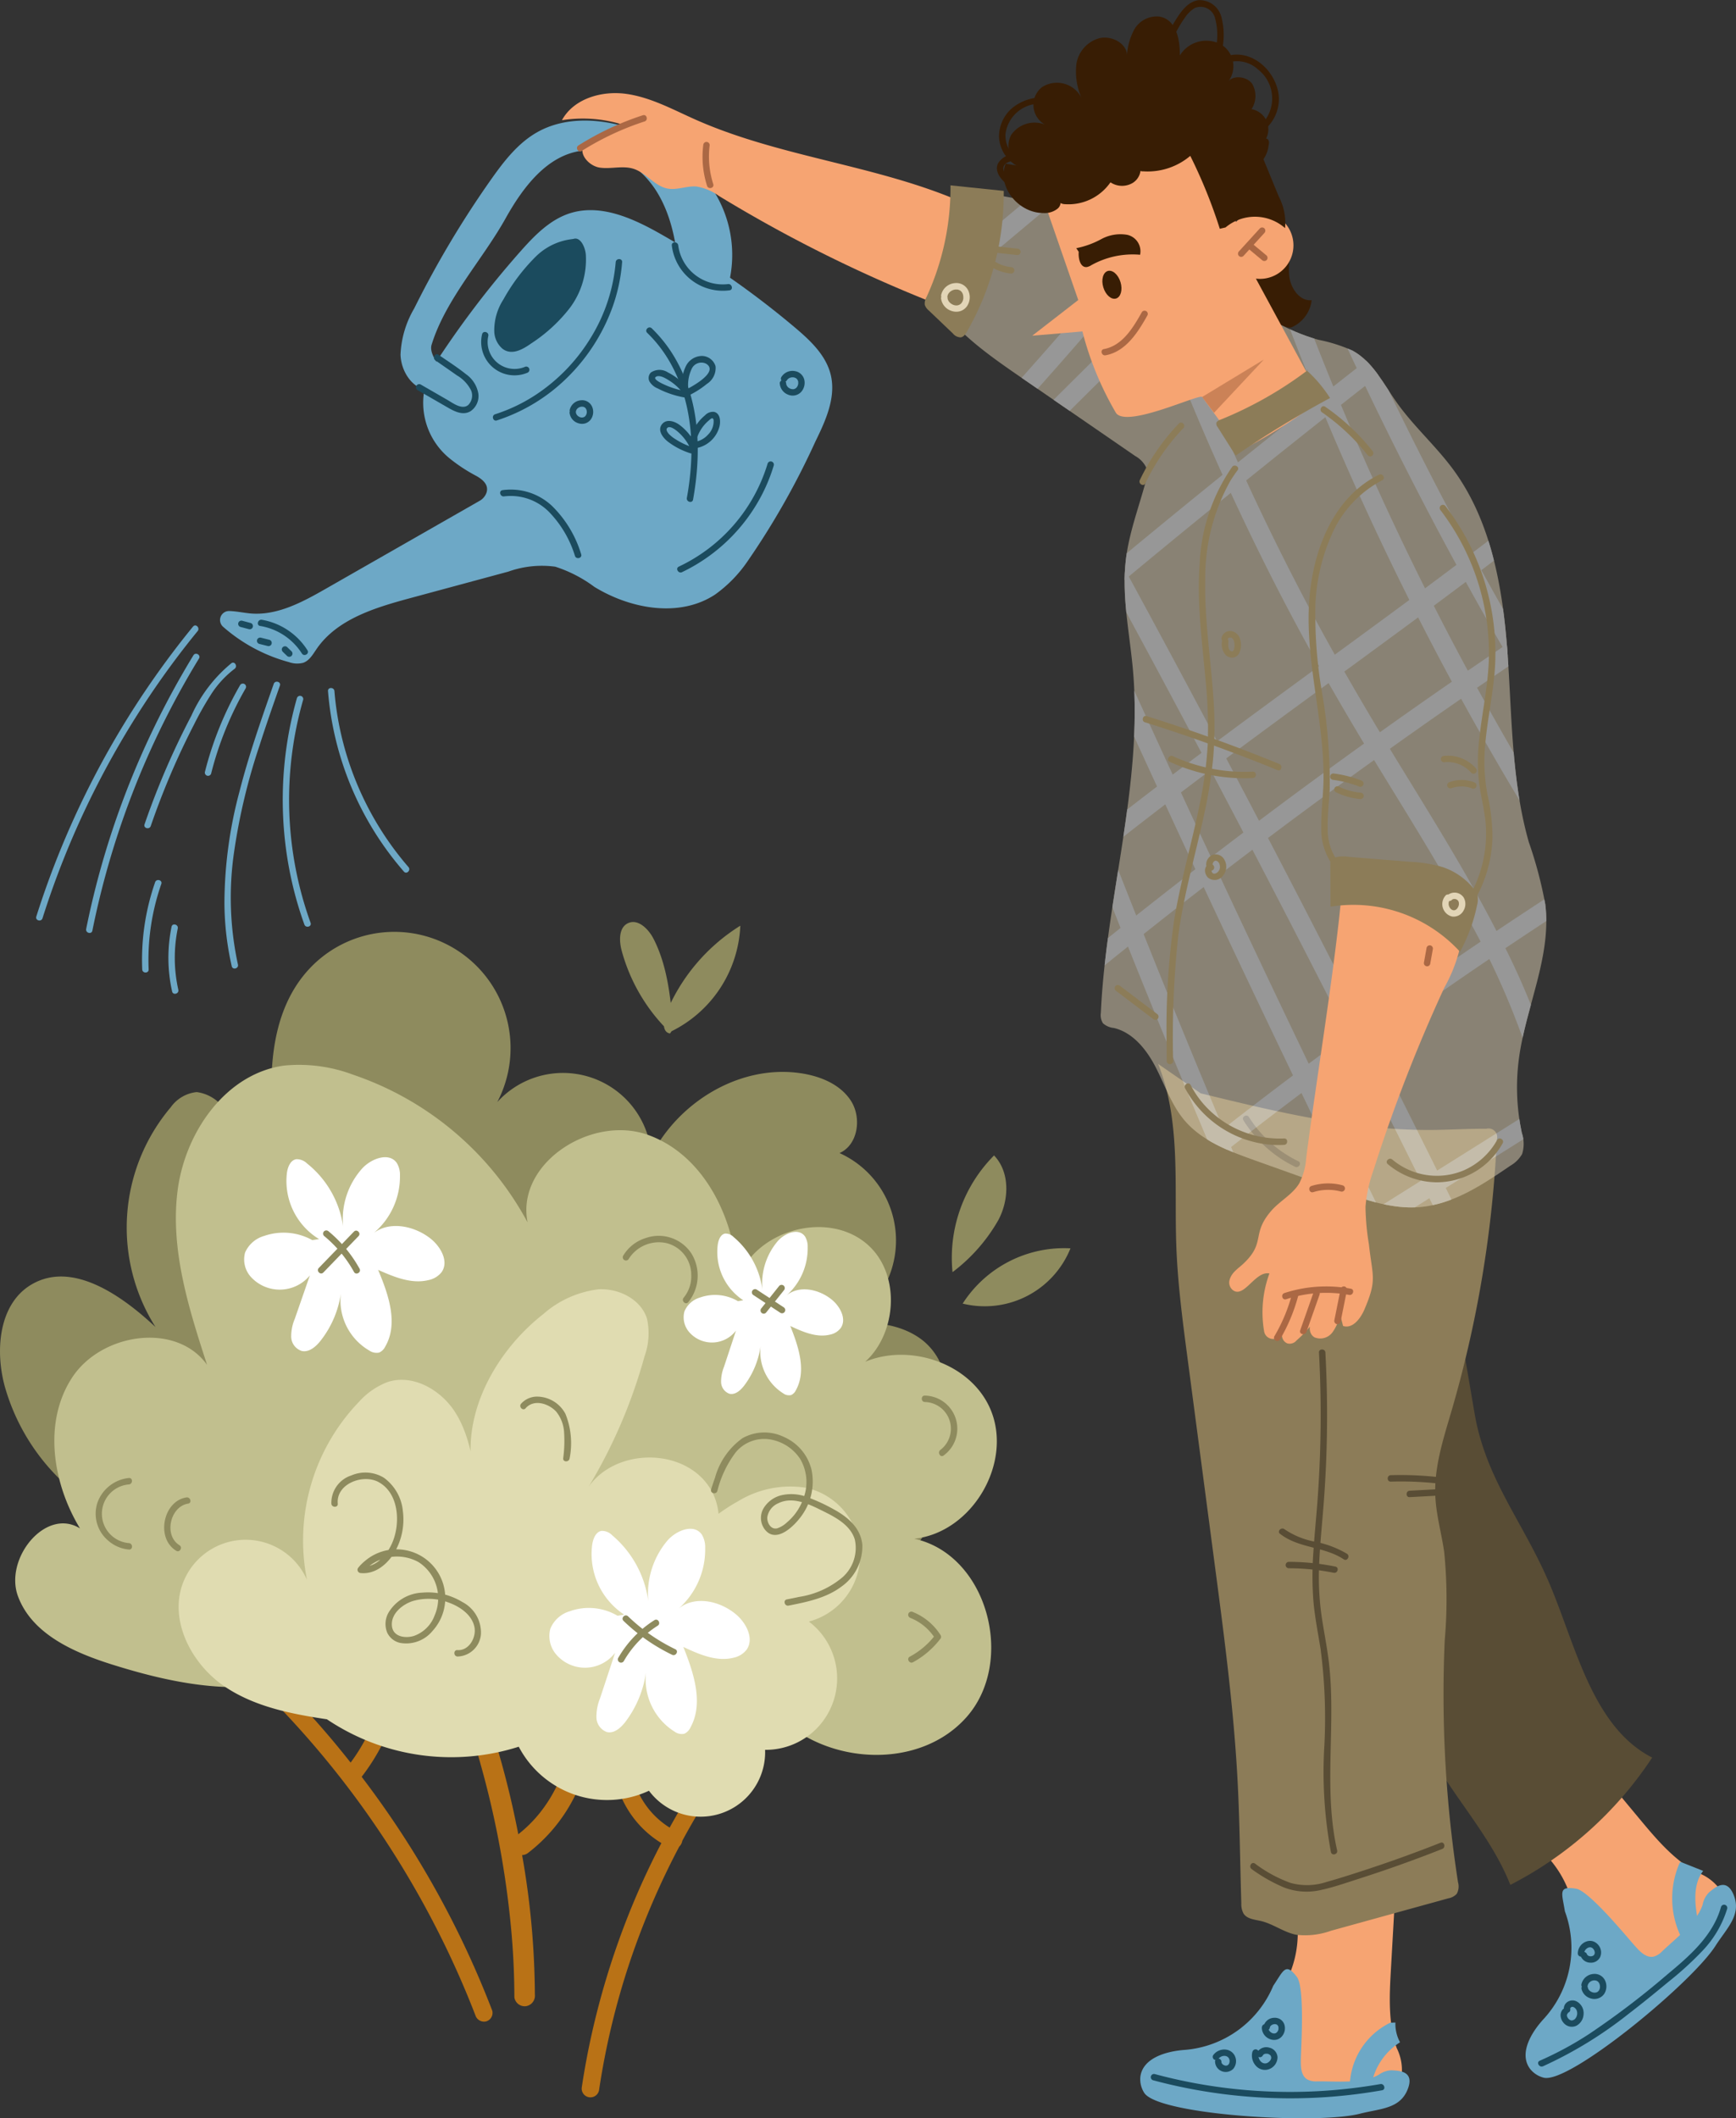 <svg xmlns="http://www.w3.org/2000/svg" xmlns:xlink="http://www.w3.org/1999/xlink" width="210.794" height="257.124" viewBox="0 0 210.794 257.124">
  <rect x="0" y="0" width="210.794" height="257.124" fill="#333333" stroke="none"/>
  <defs>
    <clipPath id="clip-path">
      <path id="Trazado_224761" data-name="Trazado 224761" d="M1031.164,110.658c2.6,3.837,6.51,6.555,10.328,9.183l13.864,9.54a3.2,3.2,0,0,1,1.334,1.4,3.106,3.106,0,0,1-.1,1.849c-.841,3.078-1.981,6.1-2.365,9.265-.543,4.485.456,8.994.855,13.494,1.231,13.895-3.275,27.645-3.9,41.581a1.853,1.853,0,0,0,.25,1.256,2.29,2.29,0,0,0,1.343.581c2.349.567,4,2.681,5.1,4.831s1.887,4.508,3.444,6.357c2.135,2.533,5.406,3.751,8.525,4.867l10.354,3.7c3.121,1.116,6.358,2.249,9.662,1.988,4.074-.323,7.654-2.707,11.027-5.015a3.83,3.83,0,0,0,1.451-1.439,4.15,4.15,0,0,0-.04-2.562,26.464,26.464,0,0,1-.343-9.078c.855-6.285,3.968-12.358,3.194-18.653a50.264,50.264,0,0,0-2-7.553c-2.138-7.489-2.033-15.4-2.605-23.169s-1.974-15.816-6.594-22.086c-2.107-2.859-4.812-5.243-6.864-8.144-1.607-2.272-2.917-4.958-5.368-6.276a19.179,19.179,0,0,0-4.1-1.3c-7.656-2.1-13.335-8.466-20.417-12.052a60.46,60.46,0,0,0-12.607-4.2c-3.38-.857-6.829-1.72-10.307-1.479Z" transform="translate(-1031.164 -97.504)" fill="#e2d5b7"/>
    </clipPath>
  </defs>
  <g id="Grupo_176648" data-name="Grupo 176648" transform="translate(-882.893 -66.878)">
    <path id="Trazado_224716" data-name="Trazado 224716" d="M1084.7,104.738c.244,1.469-.154,2.978,0,4.458s1.242,3.1,2.724,2.96a4.111,4.111,0,0,1-2.437,3.291c-1.332.527-7.4-4.739-8.224-5.912Z" transform="translate(-45.263 -8.839)" fill="#381d04"/>
    <path id="Trazado_224717" data-name="Trazado 224717" d="M1086.835,368.211a12.9,12.9,0,0,1-3.407,11.749,2.245,2.245,0,0,0-.679.941,2.049,2.049,0,0,0,.07.988q.826,3.465,1.652,6.929a2.457,2.457,0,0,0,.4.992,2.289,2.289,0,0,0,1.029.635,16.334,16.334,0,0,0,10.769.238c1.325-.435,2.738-1.209,3.077-2.563a5.955,5.955,0,0,0-.613-3.274c-1.048-3.049-.878-6.365-.694-9.583l.635-11.19-4.492.359Z" transform="translate(-46.651 -69.385)" fill="#f6a472"/>
    <path id="Trazado_224718" data-name="Trazado 224718" d="M1125.259,355.013a12.906,12.906,0,0,1,5.525,10.915,2.242,2.242,0,0,0,.145,1.151,2.061,2.061,0,0,0,.726.675l5.934,3.94a2.467,2.467,0,0,0,.967.455,2.3,2.3,0,0,0,1.185-.238,16.33,16.33,0,0,0,8.036-7.173c.672-1.223,1.177-2.752.5-3.972a5.954,5.954,0,0,0-2.682-1.976c-2.846-1.515-4.983-4.054-7.046-6.532l-7.17-8.614-3.039,3.328Z" transform="translate(-56.584 -64.614)" fill="#f6a472"/>
    <path id="Trazado_224719" data-name="Trazado 224719" d="M1109.013,278.3l1.617,9.484c1.368,8.03,5.93,13.212,9.112,20.711s5.2,17.373,12.454,21.077a45.442,45.442,0,0,1-17.223,15.453c-1.643-4.164-4.418-7.76-6.946-11.454a113.716,113.716,0,0,1-16.363-36.268,3.8,3.8,0,0,1-.117-2.106,3.866,3.866,0,0,1,1.291-1.589l15.633-13.392Z" transform="translate(-48.688 -49.358)" fill="#594d35"/>
    <path id="Trazado_224720" data-name="Trazado 224720" d="M1066.35,235.356c2.777,6.908,1.938,14.648,2.208,22.088.165,4.538.759,9.048,1.352,13.55l3.355,25.452c1.145,8.688,2.291,17.387,2.744,26.138.253,4.881.289,9.77.443,14.656a2.378,2.378,0,0,0,.271,1.246c.431.658,1.343.724,2.108.9,1.5.354,2.789,1.381,4.306,1.674a9.336,9.336,0,0,0,4.2-.491l14.237-3.933a1.838,1.838,0,0,0,1.039-.553,1.857,1.857,0,0,0,.152-1.4,148.313,148.313,0,0,1-1.616-29.345,57.6,57.6,0,0,0-.063-10.737c-.324-2.264-.972-4.487-1.077-6.772-.161-3.518.969-6.95,1.958-10.331a140.49,140.49,0,0,0,5.506-32.944,1.049,1.049,0,0,0-1.272-1.331c-2.187-.015-4.372.127-6.56.145-9.514.076-18.874-2.192-28.118-4.444Z" transform="translate(-42.831 -39.334)" fill="#8c7c58"/>
    <path id="Trazado_224721" data-name="Trazado 224721" d="M1079.671,380.709c1.239-1.837,1.484-2.861,2.84-1.109l.028.038c.953,1.261.53,8.171.488,9.751-.026.99-.064,2.2.789,2.7a2.306,2.306,0,0,0,1.2.225c2.264-.026,5.475.323,7.445-.792a2.841,2.841,0,0,1,1.61-.554c.669.068,2.861-.025,1.909,2.339s-3.327,2.3-5.8,2.936c-5.225,1.344-24.577.144-26.19-2.556a3.055,3.055,0,0,1-.458-1.922c.277-2.265,3.092-3.1,5.333-3.266A12.756,12.756,0,0,0,1079.671,380.709Z" transform="translate(-42.171 -72.798)" fill="#6da8c6"/>
    <path id="Trazado_224722" data-name="Trazado 224722" d="M1129.331,368.554c-.348-2.188-.867-3.1,1.319-2.749l.047.008c1.557.271,5.962,5.612,7.009,6.8.655.741,1.456,1.655,2.421,1.439a2.311,2.311,0,0,0,1.033-.657c1.637-1.564,4.223-3.5,4.9-5.659a2.846,2.846,0,0,1,.8-1.5c.536-.407,2.076-1.97,2.993.408s-.863,3.953-2.234,6.1c-2.9,4.547-17.87,16.872-20.891,16a3.057,3.057,0,0,1-1.647-1.093c-1.342-1.845.15-4.374,1.671-6.026A12.756,12.756,0,0,0,1129.331,368.554Z" transform="translate(-56.421 -69.682)" fill="#6da8c6"/>
    <g id="Grupo_176545" data-name="Grupo 176545" transform="translate(1034.904 315.379)">
      <path id="Trazado_224723" data-name="Trazado 224723" d="M1081.267,391.607a1.831,1.831,0,0,0,.393,1.672,1.464,1.464,0,0,0,1.613.447,1.565,1.565,0,0,0,1.043-1.451,1.271,1.271,0,0,0-.975-1.16,1.289,1.289,0,0,0-1.5.57.39.39,0,0,0,.674.394c.011-.021.061-.08.06-.1,0,.035-.055.064,0,.008.012-.014.027-.026.04-.04.054-.057-.013.023-.019.011a.448.448,0,0,1,.046-.031l.048-.028.041-.02-.041.017c.036-.01.071-.025.108-.034.018-.005.037-.008.056-.013.082-.019-.1.006-.011,0,.039,0,.077-.005.116-.005l.048,0c.013,0,.116.011.042,0s.007,0,.018,0l.069.016c.038.01.075.023.113.036s-.005.018-.028-.011a.266.266,0,0,0,.063.031c.036.02.081.067.118.075-.008,0-.071-.061-.025-.018l.05.048.031.034c.057.057-.047-.076,0-.006.021.033.04.065.059.1.032.059-.015-.022-.012-.028-.006.013.028.088.031.1a.3.3,0,0,1,.011.059c0-.105,0-.006,0,.015s0,.039,0,.058v.03c0,.044,0,.038,0-.017.01.028-.028.116-.037.143,0,.005-.041.09-.013.036s-.028.051-.034.06a1.262,1.262,0,0,1-.083.126c.057-.077-.044.043-.059.058s-.136.113-.06.058a1.259,1.259,0,0,1-.155.1c-.022.012-.045.022-.068.034-.052.027.087-.025,0,0-.049.014-.1.028-.146.04-.1.023.083,0-.015,0l-.061,0c-.031,0-.061,0-.09,0-.081,0,.065.02-.016,0l-.138-.039c-.091-.025.071.04-.012,0l-.051-.025c-.042-.022-.08-.049-.12-.074-.08-.051.058.056-.011-.008-.021-.019-.043-.038-.064-.057a1.507,1.507,0,0,1-.115-.127c.063.077,0,0-.007-.015s-.031-.048-.046-.074a1.5,1.5,0,0,1-.079-.155c.038.084.008.021,0,0s-.022-.064-.031-.1a.513.513,0,0,1-.037-.17c-.008.069,0,.05,0,.017s-.005-.077-.006-.116c0-.019,0-.038,0-.057s0-.153,0-.041a.625.625,0,0,1,.038-.17.39.39,0,0,0-.753-.208Z" transform="translate(-1081.203 -391.065)" fill="#1b4b5e"/>
    </g>
    <g id="Grupo_176546" data-name="Grupo 176546" transform="translate(1030.14 315.645)">
      <path id="Trazado_224724" data-name="Trazado 224724" d="M1075.281,392.922a1.294,1.294,0,0,0,2.2.85,1.458,1.458,0,0,0,.272-1.4,1.374,1.374,0,0,0-1.137-.941,1.664,1.664,0,0,0-1.568.68.392.392,0,0,0,.14.534.4.4,0,0,0,.534-.14c.047-.065-.061.07-.007.01.015-.017.028-.034.044-.049.031-.032.064-.061.1-.09.06-.054-.076.052-.009.007l.054-.037a1.162,1.162,0,0,1,.135-.075c.035-.018.083-.016-.012,0,.02,0,.042-.017.062-.023a1.17,1.17,0,0,1,.127-.037l.064-.014c.039-.007.088.005-.017,0,.05,0,.1-.009.152-.008s.087.008.13.008c-.11,0-.054-.008-.018,0l.063.015c.035.009.069.021.1.032.077.025-.084-.043-.013-.006.026.013.051.025.077.04s.038.022.056.035c.034.023.052.062-.01-.01.026.03.061.054.089.084.013.014.025.032.039.045-.073-.066-.035-.048-.012-.015a1.068,1.068,0,0,1,.071.122c.016.032.021.084-.007-.02.005.019.015.038.021.057.012.038.023.077.032.117l.011.06c.015.077-.008-.1,0-.023,0,.048.005.094,0,.142s-.006.067-.008.1c.006-.137,0-.005-.012.034s-.023.076-.036.113c-.025.072.044-.087.008-.021-.012.024-.024.048-.038.07s-.021.033-.031.05c-.039.064.064-.072.014-.016a1.079,1.079,0,0,1-.083.086c-.03.028-.069.034.017-.01-.017.008-.033.023-.05.034l-.051.029c-.09.046.067-.021,0,0a1.1,1.1,0,0,1-.11.031c-.041.008-.08-.006.028,0-.018,0-.038,0-.058,0a.81.81,0,0,1-.1,0c-.037,0-.086-.025.027,0-.025-.006-.051-.009-.077-.015a1.282,1.282,0,0,1-.13-.041c-.071-.025.088.043.021.008-.023-.012-.047-.023-.069-.036l-.051-.031c-.028-.018-.089-.079,0,0-.033-.031-.068-.057-.1-.09-.013-.014-.025-.028-.037-.043-.044-.049.059.087,0,0a.49.49,0,0,1-.029-.048c-.019-.034-.035-.107,0,.009-.012-.042-.027-.084-.037-.126-.018-.072.006.1,0,.028,0-.026,0-.052,0-.078a.39.39,0,1,0-.78,0Z" transform="translate(-1074.988 -391.413)" fill="#1b4b5e"/>
    </g>
    <g id="Grupo_176547" data-name="Grupo 176547" transform="translate(1036.11 311.791)">
      <path id="Trazado_224725" data-name="Trazado 224725" d="M1082.777,387.56a1.5,1.5,0,0,0,.893,1.384,1.4,1.4,0,0,0,.913.1,1.235,1.235,0,0,0,.645-.413,1.5,1.5,0,0,0,.274-1.45,1.218,1.218,0,0,0-.524-.629,1.28,1.28,0,0,0-.733-.157,1.343,1.343,0,0,0-1.256,1.029.426.426,0,0,0,.04.3.39.39,0,0,0,.713-.094.867.867,0,0,1,.025-.115c.006-.018.035-.091.008-.026s0-.007.013-.022c.018-.034.043-.064.063-.1,0,0-.059.065-.031.042a.232.232,0,0,0,.019-.022c.017-.018.035-.037.054-.054l.044-.038c.048-.042-.071.048-.017.014.039-.024.077-.049.117-.071a.5.5,0,0,0,.054-.026s-.086.033-.048.02l.028-.01a.976.976,0,0,1,.123-.038l.068-.015c.066-.014-.092.008-.025,0,.043,0,.085-.006.127-.005l.059,0c.082,0-.081-.017-.017,0a1.1,1.1,0,0,1,.122.03c.016,0,.081.031.017,0s0,0,.015.008a.64.64,0,0,1,.059.034c.014.008.08.056.024.015s0,0,.013.015.029.028.043.043.057.068.015.015.01.018.019.034.019.034.028.052.008.019.013.027-.032-.086-.02-.048.028.08.038.122c.005.022.008.046.014.068.01.039-.007-.06-.007-.054s0,.02,0,.029a1.032,1.032,0,0,1,0,.13c0,.023,0,.047,0,.07,0,.041.009-.058.008-.053s0,.02,0,.03c-.008.043-.017.086-.029.128-.006.019-.012.039-.019.058s-.037.1-.009.028,0,0-.011.018-.021.042-.034.062-.047.066-.067.1c0,0,.058-.067.03-.04-.009.009-.017.021-.026.031s-.031.034-.048.05l-.044.04c-.048.044.071-.047.016-.012-.039.025-.079.048-.12.071-.057.031.081-.028.019-.008-.021.007-.041.015-.061.02s-.046.011-.069.016c-.062.016.087,0,0,0-.05,0-.1,0-.149,0-.071,0,.081.018.012,0l-.079-.018c-.03-.008-.059-.018-.089-.028-.081-.028.053.028,0,0s-.1-.051-.143-.081c-.014-.009-.087-.063-.037-.025s-.029-.027-.042-.038c-.041-.038-.074-.08-.113-.12s.025.031.025.032-.021-.03-.027-.038c-.018-.026-.034-.052-.049-.08s-.024-.05-.037-.073.016.038.016.04a.215.215,0,0,0-.017-.044,1.734,1.734,0,0,1-.043-.169c-.009-.04.007.045.006.046s0-.036,0-.047c0-.031,0-.063,0-.1a.393.393,0,0,0-.39-.39.4.4,0,0,0-.39.39Z" transform="translate(-1082.776 -386.385)" fill="#1b4b5e"/>
    </g>
    <path id="Trazado_224726" data-name="Trazado 224726" d="M1101.61,387.173a8.767,8.767,0,0,0-4.887,8.542l2.509-.233a7.72,7.72,0,0,1,3.574-5.937,4.71,4.71,0,0,1-.563-2.4Z" transform="translate(-49.913 -74.772)" fill="#6da8c6"/>
    <path id="Trazado_224727" data-name="Trazado 224727" d="M1148.733,361.732a10.714,10.714,0,0,0-.046,8.722c.274.614.762,1.289,1.431,1.221a1.2,1.2,0,0,0,.949-.975,3.534,3.534,0,0,0-.085-1.442c-.435-2.185-.787-4.676.559-6.453l-2.5-.995Z" transform="translate(-61.842 -68.838)" fill="#6da8c6"/>
    <g id="Grupo_176548" data-name="Grupo 176548" transform="translate(1022.638 318.617)">
      <path id="Trazado_224728" data-name="Trazado 224728" d="M1065.477,396.056a64.4,64.4,0,0,0,21.706,1.991q3.06-.243,6.087-.777c.494-.087.284-.839-.208-.753a63.5,63.5,0,0,1-21.484.073q-2.976-.5-5.893-1.285a.39.39,0,0,0-.208.752Z" transform="translate(-1065.2 -395.289)" fill="#1b4b5e"/>
    </g>
    <g id="Grupo_176549" data-name="Grupo 176549" transform="translate(1069.661 298.066)">
      <path id="Trazado_224729" data-name="Trazado 224729" d="M1127.144,388.093a49.935,49.935,0,0,0,10.413-6.382c1.63-1.249,3.22-2.548,4.8-3.856a39.863,39.863,0,0,0,4.1-3.729,12.845,12.845,0,0,0,3.048-5.164.391.391,0,0,0-.753-.207c-.97,3.488-3.84,5.973-6.524,8.2a100.181,100.181,0,0,1-9.525,7.245,41.18,41.18,0,0,1-5.957,3.22c-.46.2-.063.872.394.674Z" transform="translate(-1126.545 -368.479)" fill="#1b4b5e"/>
    </g>
    <g id="Grupo_176550" data-name="Grupo 176550" transform="translate(1074.918 306.472)">
      <path id="Trazado_224730" data-name="Trazado 224730" d="M1133.411,381.25a1.579,1.579,0,0,0,1.162,1.181,1.455,1.455,0,0,0,1.6-.564,1.686,1.686,0,0,0,.086-1.652,1.4,1.4,0,0,0-1.432-.759,1.6,1.6,0,0,0-1.419,1.234.4.4,0,0,0,.272.48.4.4,0,0,0,.481-.272.959.959,0,0,1,.034-.148c.005-.015.035-.087.008-.028s.015-.029.024-.047.075-.092.079-.126c0,0-.053.063-.026.033l.022-.026a.871.871,0,0,1,.063-.067.81.81,0,0,0,.1-.092c0,.006-.077.054-.023.019l.028-.02c.023-.015.046-.03.07-.044s.048-.027.071-.039.087-.033.027-.015.015-.005.03-.011.058-.02.089-.028a.886.886,0,0,0,.147-.033s-.088.008-.047.005l.035,0a.921.921,0,0,1,.093,0c.044,0,.094.012.137.007-.072.009-.074-.012-.036,0l.034.006c.026.005.052.012.077.02s.051.019.076.025-.038-.015-.04-.017a.131.131,0,0,0,.031.015c.048.026.093.055.139.084s-.034-.025-.034-.026.02.018.025.022.039.036.057.055.03.033.045.05.035.041,0,0,0,0,.008.015a1.094,1.094,0,0,1,.068.116c.006.012.045.1.018.035s.006.021.012.038a1.329,1.329,0,0,1,.038.143l.006.034c.014.064,0-.029,0-.036,0,.026.006.054.008.08a1.374,1.374,0,0,1,0,.149c0,.023,0,.046,0,.069s-.021.042.005-.036a.29.29,0,0,0-.008.045,1.3,1.3,0,0,1-.035.143c-.007.021-.015.043-.022.064-.028.083.037-.069,0,.01-.021.041-.041.08-.066.118-.008.012-.018.024-.025.037-.02.035.028-.034.028-.034a.561.561,0,0,0-.051.059,1.121,1.121,0,0,0-.107.1s.067-.044.033-.027a.3.3,0,0,0-.028.019c-.026.017-.053.033-.08.048-.01.005-.021.009-.031.015-.033.021.039-.016.041-.016a.428.428,0,0,0-.076.027l-.066.018c-.018,0-.119.02-.049.012s-.012,0-.028,0-.054,0-.08,0l-.069,0c-.018,0-.109-.012-.041,0s-.033-.008-.051-.012-.053-.012-.079-.02-.06-.018-.089-.029c-.011,0-.022-.009-.033-.012-.045-.015.071.036.029.012s-.105-.051-.155-.083c-.026-.016-.051-.035-.077-.051-.051-.036.061.054,0,0a1.319,1.319,0,0,1-.123-.121l-.022-.027c-.032-.034.049.072.012.015-.015-.022-.03-.044-.044-.067s-.03-.054-.044-.08c-.039-.076.018.058,0,0a1.326,1.326,0,0,1-.047-.18.392.392,0,0,0-.48-.272.4.4,0,0,0-.273.48Z" transform="translate(-1133.404 -379.446)" fill="#1b4b5e"/>
    </g>
    <g id="Grupo_176551" data-name="Grupo 176551" transform="translate(1074.475 302.464)">
      <path id="Trazado_224731" data-name="Trazado 224731" d="M1133.175,376.045a1.268,1.268,0,0,0,1.151.816,1.243,1.243,0,0,0,1.2-.644,1.4,1.4,0,0,0-.146-1.428,1.435,1.435,0,0,0-.645-.5,1.274,1.274,0,0,0-.812-.014,1.555,1.555,0,0,0-1.094,1.464.39.39,0,1,0,.78,0c0-.027,0-.053,0-.08l0-.026c0-.044,0-.035,0,.025a.9.9,0,0,1,.029-.128c0-.008.018-.073.025-.074s-.043.089-.008.021a1.493,1.493,0,0,1,.077-.139.245.245,0,0,1,.045-.065l-.028.038.034-.041c.029-.033.061-.064.093-.094l.051-.043c.042-.037-.079.051-.005.005.045-.028.088-.057.136-.08l.023-.012c.039-.017.032-.015-.021.008,0-.009.064-.023.074-.026.042-.013.084-.021.126-.031.085-.018-.071,0-.014,0,.021,0,.043,0,.064,0s.052,0,.078,0c.084,0-.075-.018,0,0a.582.582,0,0,0,.13.037c-.006,0-.088-.042-.031-.013l.06.031a.986.986,0,0,0,.094.061c-.074-.028-.045-.037-.009,0,.017.015.033.031.049.046l.045.05.015.018-.02-.025a.554.554,0,0,0,.062.094c.019.033.035.067.052.1.037.074-.029-.088,0-.009.007.021.015.042.021.064a.889.889,0,0,0,.03.132c0-.005-.009-.1,0-.037,0,.022,0,.044,0,.067s0,.074,0,.11c0,.081.021-.1,0-.016-.005.021-.009.043-.015.064s-.013.042-.019.063c-.023.077.044-.082.005-.011-.018.033-.037.064-.056.1-.04.067.051-.053.016-.018-.013.012-.023.027-.035.039s-.03.028-.044.043c-.053.053.076-.05.014-.009a1.019,1.019,0,0,1-.1.058c-.015.008-.032.014-.047.022.09-.054.051-.021.016-.009a.909.909,0,0,1-.1.028c-.02,0-.041.006-.061.011.1-.028.058-.008.02,0a1.166,1.166,0,0,1-.126,0c-.021,0-.043-.006-.064-.005.117,0,.041.006,0,0a1.092,1.092,0,0,1-.121-.034.336.336,0,0,0-.039-.015c.061.027.073.031.036.015a.322.322,0,0,1-.037-.018c-.036-.018-.069-.048-.1-.064.079.035.05.041.015.011l-.044-.042c-.013-.015-.025-.033-.04-.046.073.063.034.047.012.013a.583.583,0,0,1-.031-.053c-.049-.093.021.061,0,0a.39.39,0,1,0-.752.208Z" transform="translate(-1132.826 -374.217)" fill="#1b4b5e"/>
    </g>
    <g id="Grupo_176552" data-name="Grupo 176552" transform="translate(1072.385 309.691)">
      <path id="Trazado_224732" data-name="Trazado 224732" d="M1130.376,384.726a1.1,1.1,0,0,0-.272.823,1.474,1.474,0,0,0,.346.8,1.3,1.3,0,0,0,1.574.367,1.663,1.663,0,0,0,.866-1.351,1.614,1.614,0,0,0-.783-1.567,1.1,1.1,0,0,0-1.134.008.986.986,0,0,0-.451,1.079.391.391,0,0,0,.753-.208c0-.011-.01-.1-.012-.043s.005-.041.006-.043c-.01.1.042-.066,0,.015.013-.024.029-.046.041-.07.024-.047-.059.051.01-.011a.5.5,0,0,0,.048-.046c-.047.051.007,0,.029-.018,0,0,.1-.046.043-.025s.048-.013.048-.012c.024-.009.065,0-.006,0a.676.676,0,0,0,.068,0c.1-.006-.037-.016.017,0,.027.008.056.015.084.021s.07.027,0,0a.875.875,0,0,1,.093.048l.058.038c.092.059-.03-.029.018.015s.077.074.113.114c.05.055.016.018.006,0,.017.025.034.049.049.074s.031.051.044.077.047.111.012.019a2.083,2.083,0,0,1,.071.255c-.025-.1,0,.025,0,.057a1.441,1.441,0,0,1,0,.163c0,.02,0,.039-.005.059.006-.09.005-.038,0-.016-.011.048-.02.1-.033.144s-.024.075-.037.112c-.029.088.03-.046,0,0-.015.024-.025.053-.039.078s-.043.075-.067.111c0,0-.061.077-.02.03s-.021.023-.024.027c-.025.028-.052.054-.08.08,0,0-.076.061-.026.024s-.031.02-.041.026c-.036.023-.074.04-.111.061.085-.048-.023.005-.055.014s-.047.011-.071.017c.012,0,.09-.005.019,0-.029,0-.117.018-.139,0,.028.025.07.016.008,0-.021-.007-.044-.011-.067-.018l-.052-.018c.087.029.028.013,0,0s-.072-.041-.108-.064c-.058-.035,0,0,.011.011-.022-.018-.044-.036-.064-.055-.038-.036-.069-.079-.107-.113s.048.076,0,0c-.015-.025-.031-.047-.046-.071s-.068-.154-.034-.057a1.3,1.3,0,0,1-.042-.13c0-.009-.022-.073-.016-.079-.011.012.007.09,0,0,0-.018,0-.035,0-.053,0-.084-.021.082,0,0,.009-.038.051-.143.008-.057.01-.021.02-.041.031-.06s.074-.1.012-.023a.4.4,0,0,0,0-.552.394.394,0,0,0-.552,0Z" transform="translate(-1130.099 -383.646)" fill="#1b4b5e"/>
    </g>
    <g id="Grupo_176553" data-name="Grupo 176553" transform="translate(1034.702 290.525)">
      <path id="Trazado_224733" data-name="Trazado 224733" d="M1081.114,361.868a19.746,19.746,0,0,0,3.892,2.214,7.642,7.642,0,0,0,4.454.335c1.577-.336,3.125-.882,4.659-1.374q2.411-.772,4.8-1.62,2.684-.953,5.332-2c.461-.182.261-.938-.208-.753q-4.531,1.791-9.165,3.31c-1.552.507-3.11,1.011-4.683,1.45a7.544,7.544,0,0,1-4.353.116,16.424,16.424,0,0,1-4.33-2.353c-.416-.284-.807.392-.394.674Z" transform="translate(-1080.939 -358.641)" fill="#594d35"/>
    </g>
    <g id="Grupo_176554" data-name="Grupo 176554" transform="translate(1051.394 245.919)">
      <path id="Trazado_224734" data-name="Trazado 224734" d="M1103.091,301.249a40.473,40.473,0,0,1,6.939.383.405.405,0,0,0,.481-.272.393.393,0,0,0-.273-.481,41.733,41.733,0,0,0-7.146-.412c-.5.015-.5.8,0,.781Z" transform="translate(-1102.715 -300.45)" fill="#594d35"/>
    </g>
    <g id="Grupo_176555" data-name="Grupo 176555" transform="translate(1053.687 247.575)">
      <path id="Trazado_224735" data-name="Trazado 224735" d="M1106.082,303.638l4.569-.247c.5-.027.5-.808,0-.78l-4.569.247c-.5.027-.5.808,0,.78Z" transform="translate(-1105.706 -302.61)" fill="#594d35"/>
    </g>
    <g id="Grupo_176556" data-name="Grupo 176556" transform="translate(1033.815 202.287)">
      <path id="Trazado_224736" data-name="Trazado 224736" d="M1079.843,244.105a15.244,15.244,0,0,0,6.272,5.639c.45.218.846-.455.394-.674a14.506,14.506,0,0,1-5.993-5.36c-.265-.425-.941-.034-.674.394Z" transform="translate(-1079.782 -243.528)" fill="#594d35"/>
    </g>
    <g id="Grupo_176557" data-name="Grupo 176557" transform="translate(1042.262 230.671)">
      <path id="Trazado_224737" data-name="Trazado 224737" d="M1091.591,280.934q.325,6.056.132,12.125-.1,3.031-.327,6.056c-.151,2-.356,3.994-.483,5.994a39.991,39.991,0,0,0,0,5.986c.17,1.958.562,3.886.871,5.824a64.362,64.362,0,0,1,.464,11.654,52.972,52.972,0,0,0,.794,13c.111.49.864.282.753-.208-1.732-7.623-.051-15.484-1.045-23.178-.246-1.906-.643-3.787-.9-5.691a34.284,34.284,0,0,1-.232-5.981c.081-2,.275-4,.442-5.99q.255-3.018.387-6.044.287-6.769-.079-13.543c-.027-.5-.807-.5-.78,0Z" transform="translate(-1090.802 -280.557)" fill="#594d35"/>
    </g>
    <g id="Grupo_176558" data-name="Grupo 176558" transform="translate(1038.183 252.409)">
      <path id="Trazado_224738" data-name="Trazado 224738" d="M1085.615,309.559c2.267,1.785,5.38,1.522,7.738,3.1.419.28.81-.4.394-.674a12.119,12.119,0,0,0-3.828-1.454,9.813,9.813,0,0,1-3.752-1.52c-.39-.307-.947.241-.552.552Z" transform="translate(-1085.479 -308.917)" fill="#594d35"/>
    </g>
    <g id="Grupo_176559" data-name="Grupo 176559" transform="translate(1039.015 256.456)">
      <path id="Trazado_224739" data-name="Trazado 224739" d="M1086.942,314.976a27.614,27.614,0,0,1,5.442.547c.491.1.7-.652.208-.752a28.667,28.667,0,0,0-5.65-.575.39.39,0,0,0,0,.78Z" transform="translate(-1086.565 -314.196)" fill="#594d35"/>
    </g>
    <path id="Trazado_224740" data-name="Trazado 224740" d="M949.636,118.727c-1.951-.3-3.235-2.368-3.3-4.339a12.035,12.035,0,0,1,1.662-5.613,118.826,118.826,0,0,1,9.295-15.6c1.581-2.244,3.311-4.5,5.71-5.829,3.161-1.758,7.075-1.657,10.55-.652a19.02,19.02,0,0,1,10.364,7.153,14.536,14.536,0,0,1,2.193,12.219,15.721,15.721,0,0,1-5.909-.626c-.217-3.689-.744-7.481-2.638-10.653s-5.452-5.592-9.123-5.165c-4.288.5-7.245,4.457-9.349,8.227-2.806,5.025-7.3,9.843-8.985,15.348-.406,1.328,1.677,3.682,2.96,4.214a3.368,3.368,0,0,1-3.856,1.4Z" transform="translate(-14.81 -4.458)" fill="#6da8c6"/>
    <path id="Trazado_224741" data-name="Trazado 224741" d="M943.44,119.43a115.521,115.521,0,0,1,10.781-14.264c1.713-1.935,3.607-3.887,6.076-4.653,3.679-1.141,7.582.626,10.933,2.525a107.849,107.849,0,0,1,16.318,11.356c1.87,1.577,3.781,3.368,4.355,5.746.665,2.75-.616,5.556-1.863,8.1a94.43,94.43,0,0,1-8.2,14.479,16.139,16.139,0,0,1-3.988,4.1c-4.318,2.833-10.237,1.759-14.644-.933a16.287,16.287,0,0,0-4.758-2.455,12.126,12.126,0,0,0-5.7.6L940.76,147.27c-4.224,1.145-8.8,2.533-11.281,6.14-.449.655-.874,1.417-1.621,1.684a2.96,2.96,0,0,1-1.745-.08,20,20,0,0,1-7.989-4.286,1.093,1.093,0,0,1,.738-1.916c.819.021,1.691.206,2.5.286,3.288.323,6.4-1.371,9.267-3.01l18.625-10.643a1.834,1.834,0,0,0,.837-.961c.366-1.042-.551-1.719-1.374-2.149a19.791,19.791,0,0,1-3.031-2A8.7,8.7,0,0,1,943.3,119.72Z" transform="translate(-8.138 -7.768)" fill="#6da8c6"/>
    <path id="Trazado_224742" data-name="Trazado 224742" d="M970.425,104.751a7.505,7.505,0,0,0-4.25,2.141,23.087,23.087,0,0,0-3.883,5.16,6.872,6.872,0,0,0-1.105,3.928,2.872,2.872,0,0,0,1.006,2.057c1.115.837,2.428.089,3.5-.668a19.125,19.125,0,0,0,4.68-4.308,9.789,9.789,0,0,0,1.927-6.473c-.092-.985-.7-2.172-1.5-1.89Z" transform="translate(-18.275 -8.82)" fill="#1b4b5e"/>
    <g id="Grupo_176560" data-name="Grupo 176560" transform="translate(943.624 126.285)">
      <path id="Trazado_224743" data-name="Trazado 224743" d="M962.61,145.222a6.529,6.529,0,0,1,5.433,1.878,13.181,13.181,0,0,1,3.16,5.351c.165.471.919.268.753-.208a13.765,13.765,0,0,0-3.514-5.836,7.3,7.3,0,0,0-6.04-1.939c-.494.086-.284.838.208.753Z" transform="translate(-962.12 -144.379)" fill="#1b4b5e"/>
    </g>
    <g id="Grupo_176561" data-name="Grupo 176561" transform="translate(914.199 142.098)">
      <path id="Trazado_224744" data-name="Trazado 224744" d="M924.017,165.767a7.455,7.455,0,0,1,5.069,3.344c.268.424.943.032.675-.394a8.212,8.212,0,0,0-5.537-3.7c-.491-.081-.7.671-.207.753Z" transform="translate(-923.734 -165.008)" fill="#1b4b5e"/>
    </g>
    <path id="Trazado_224745" data-name="Trazado 224745" d="M1023.359,96.222c-10.971-5.724-23.945-6.366-35.253-11.392-2.736-1.216-5.422-2.7-8.387-3.113s-6.38.565-7.81,3.195a16.2,16.2,0,0,1,7.206.488L975.5,87.253a2.528,2.528,0,0,0-.829.578c-.878,1.056.478,2.643,1.838,2.837s2.792-.276,4.1.145c1.535.494,2.566,2.116,4.152,2.4,1.148.206,2.313-.348,3.475-.253a6.443,6.443,0,0,1,2.723,1.137,170.4,170.4,0,0,0,30.875,14.8Z" transform="translate(-20.782 -3.443)" fill="#f6a472"/>
    <g id="Grupo_176577" data-name="Grupo 176577" transform="translate(996.548 90.354)" opacity="0.49">
      <path id="Trazado_224746" data-name="Trazado 224746" d="M1031.164,110.658c2.6,3.837,6.51,6.555,10.328,9.183l13.864,9.54a3.2,3.2,0,0,1,1.334,1.4,3.106,3.106,0,0,1-.1,1.849c-.841,3.078-1.981,6.1-2.365,9.265-.543,4.485.456,8.994.855,13.494,1.231,13.895-3.275,27.645-3.9,41.581a1.853,1.853,0,0,0,.25,1.256,2.29,2.29,0,0,0,1.343.581c2.349.567,4,2.681,5.1,4.831s1.887,4.508,3.444,6.357c2.135,2.533,5.406,3.751,8.525,4.867l10.354,3.7c3.121,1.116,6.358,2.249,9.662,1.988,4.074-.323,7.654-2.707,11.027-5.015a3.83,3.83,0,0,0,1.451-1.439,4.15,4.15,0,0,0-.04-2.562,26.464,26.464,0,0,1-.343-9.078c.855-6.285,3.968-12.358,3.194-18.653a50.264,50.264,0,0,0-2-7.553c-2.138-7.489-2.033-15.4-2.605-23.169s-1.974-15.816-6.594-22.086c-2.107-2.859-4.812-5.243-6.864-8.144-1.607-2.272-2.917-4.958-5.368-6.276a19.179,19.179,0,0,0-4.1-1.3c-7.656-2.1-13.335-8.466-20.417-12.052a60.46,60.46,0,0,0-12.607-4.2c-3.38-.857-6.829-1.72-10.307-1.479Z" transform="translate(-1031.164 -97.504)" fill="#e2d5b7"/>
      <g id="Grupo_176576" data-name="Grupo 176576" clip-path="url(#clip-path)">
        <g id="Grupo_176562" data-name="Grupo 176562" transform="translate(15.179 69.266)">
          <path id="Trazado_224747" data-name="Trazado 224747" d="M1051.025,189.358q2.465,6.461,4.995,12.9,2.518,6.407,5.1,12.787t5.227,12.735q2.692,6.465,5.447,12.9,2.708,6.329,5.479,12.629l.7,1.582a1.175,1.175,0,0,0,1.6.42,1.207,1.207,0,0,0,.42-1.6q-2.779-6.3-5.5-12.622c-1.819-4.235-3.522-8.256-5.276-12.455q-2.653-6.352-5.242-12.73t-5.114-12.781q-2.515-6.373-4.964-12.771-.309-.807-.618-1.615a1.2,1.2,0,0,0-1.44-.818,1.184,1.184,0,0,0-.818,1.44Z" transform="translate(-1050.966 -187.866)" fill="#fff"/>
        </g>
        <g id="Grupo_176563" data-name="Grupo 176563" transform="translate(15.61 45.828)">
          <path id="Trazado_224748" data-name="Trazado 224748" d="M1051.667,159.041q3.786,8.459,7.637,16.89,3.868,8.468,7.8,16.907,3.916,8.4,7.9,16.769t8.026,16.708q4.063,8.376,8.192,16.721l1.015,2.048a1.171,1.171,0,0,0,2.021-1.182q-4.117-8.3-8.171-16.638-4.071-8.372-8.079-16.776-3.989-8.365-7.913-16.762t-7.783-16.822q-3.876-8.465-7.688-16.96-.468-1.042-.934-2.085a1.179,1.179,0,0,0-1.6-.42,1.2,1.2,0,0,0-.42,1.6Z" transform="translate(-1051.528 -157.29)" fill="#fff"/>
        </g>
        <g id="Grupo_176564" data-name="Grupo 176564" transform="translate(20.57 44.701)">
          <path id="Trazado_224749" data-name="Trazado 224749" d="M1058.152,157.581q4.721,8.675,9.363,17.392,4.621,8.679,9.163,17.4,4.561,8.759,9.044,17.56,4.462,8.761,8.844,17.563,4.4,8.842,8.722,17.722l1.079,2.221a1.181,1.181,0,0,0,1.6.42,1.194,1.194,0,0,0,.42-1.6q-4.31-8.886-8.7-17.732-4.372-8.806-8.824-17.573-4.472-8.806-9.025-17.571-4.531-8.726-9.142-17.41-4.632-8.722-9.343-17.4l-1.179-2.169c-.721-1.324-2.743-.143-2.022,1.182Z" transform="translate(-1057.999 -155.819)" fill="#fff"/>
        </g>
        <g id="Grupo_176565" data-name="Grupo 176565" transform="translate(22.115 -0.053)">
          <path id="Trazado_224750" data-name="Trazado 224750" d="M1060.077,98.871q3.74,11.672,8.406,23.018,4.7,11.427,10.3,22.455c3.668,7.209,7.641,14.252,11.844,21.161,4.042,6.642,8.219,13.21,11.916,20.055a95.669,95.669,0,0,1,8.711,21.086q.366,1.395.672,2.8c.322,1.472,2.58.849,2.258-.622a89.563,89.563,0,0,0-8.094-21.551c-3.544-6.92-7.661-13.523-11.724-20.145-4.2-6.843-8.246-13.767-11.969-20.882q-5.705-10.9-10.517-22.246-4.767-11.235-8.6-22.839-.482-1.454-.949-2.914c-.458-1.43-2.72-.819-2.257.622Z" transform="translate(-1060.015 -97.435)" fill="#fff"/>
        </g>
        <g id="Grupo_176566" data-name="Grupo 176566" transform="translate(37.173 2.252)">
          <path id="Trazado_224751" data-name="Trazado 224751" d="M1080.482,101.681l.381-.209.948.241a.774.774,0,0,1,.2.337c-.079-.227-.007.077-.007.042a.458.458,0,0,1-.089.275.773.773,0,0,1-.809.38c-.007,0-.152-.084-.14-.091a1.105,1.105,0,0,1,.137.141c-.149-.176.069.151.1.2.006.011.081.172.029.054s.027.074.038.1l.184.53q.728,2.1,1.482,4.19,1.509,4.181,3.119,8.323,3.263,8.391,6.934,16.617,3.621,8.118,7.637,16.051,4.03,7.962,8.449,15.721,4.4,7.723,9.174,15.225.588.922,1.18,1.84a1.2,1.2,0,0,0,1.6.419,1.182,1.182,0,0,0,.42-1.6q-5.133-7.96-9.847-16.179-4.674-8.154-8.922-16.542-4.278-8.45-8.113-17.115c-2.526-5.706-4.888-11.453-7.118-17.3q-1.674-4.391-3.233-8.825c-.254-.721-.478-1.459-.763-2.169a2.923,2.923,0,0,0-1.44-1.739,1.636,1.636,0,0,0-2.142.633,1.913,1.913,0,0,0,.077,1.86,1.4,1.4,0,0,0,2.2.241,1.171,1.171,0,0,0-1.656-1.656Z" transform="translate(-1079.658 -100.442)" fill="#fff"/>
        </g>
        <g id="Grupo_176567" data-name="Grupo 176567" transform="translate(44.901 6.047)">
          <path id="Trazado_224752" data-name="Trazado 224752" d="M1089.877,107.15q2.978,6.9,6.182,13.693t6.632,13.482q3.427,6.685,7.074,13.255t7.508,13.013q3.845,6.417,7.9,12.7.515.8,1.034,1.6a1.171,1.171,0,0,0,2.022-1.181q-4.1-6.3-7.987-12.726T1112.683,148q-3.674-6.553-7.128-13.226t-6.687-13.454q-3.218-6.754-6.212-13.611-.381-.872-.757-1.745a1.174,1.174,0,0,0-1.6-.42,1.208,1.208,0,0,0-.42,1.6Z" transform="translate(-1089.74 -105.392)" fill="#fff"/>
        </g>
        <g id="Grupo_176568" data-name="Grupo 176568" transform="translate(-12.376 -10.624)">
          <path id="Trazado_224753" data-name="Trazado 224753" d="M1062.055,84.211a104.234,104.234,0,0,1-7.876,12.64q-1.089,1.512-2.218,2.994-.29.382-.583.761c-.023.03-.136.176-.013.016l-.13.169-.327.421q-.558.714-1.124,1.423c-1.566,1.964-3.173,3.9-4.8,5.807-3.252,3.811-6.6,7.54-9.925,11.286s-6.634,7.511-9.8,11.391a149.5,149.5,0,0,0-9.083,12.2q-.5.759-.99,1.525a1.181,1.181,0,0,0,.42,1.6,1.2,1.2,0,0,0,1.6-.42q2.011-3.155,4.221-6.178,1.1-1.513,2.242-3l.163-.212.071-.093c-.082.107.054-.071.073-.094.054-.071.109-.141.164-.211q.3-.381.593-.759.563-.715,1.134-1.424c3.148-3.919,6.45-7.711,9.781-11.474s6.676-7.477,9.948-11.273c3.3-3.824,6.506-7.724,9.512-11.781a109.5,109.5,0,0,0,8.119-12.542q.436-.8.856-1.6a1.171,1.171,0,0,0-2.022-1.182Z" transform="translate(-1015.019 -83.644)" fill="#fff"/>
        </g>
        <g id="Grupo_176569" data-name="Grupo 176569" transform="translate(-10.161 -5.242)">
          <path id="Trazado_224754" data-name="Trazado 224754" d="M1069.605,91.237q-.566.774-1.144,1.54-.264.35-.531.7c-.055.073-.111.145-.167.217-.02.027-.135.176-.018.024l-.3.389q-1.162,1.49-2.366,2.946-2.407,2.915-4.949,5.714c-3.364,3.72-6.868,7.311-10.411,10.86-3.574,3.581-7.189,7.122-10.751,10.716-3.537,3.57-7.023,7.2-10.351,10.962a138.736,138.736,0,0,0-9.484,11.9q-.537.761-1.06,1.532a1.177,1.177,0,0,0,.419,1.6,1.2,1.2,0,0,0,1.6-.419q1.063-1.564,2.177-3.089.565-.773,1.142-1.537.263-.348.53-.7c.025-.032.283-.367.15-.2.112-.144.223-.288.336-.432q2.32-2.973,4.8-5.818c3.28-3.782,6.728-7.415,10.238-10.983,3.547-3.607,7.16-7.149,10.742-10.722,3.564-3.556,7.1-7.143,10.507-10.852,3.44-3.745,6.739-7.619,9.8-11.679q.562-.744,1.111-1.5a1.175,1.175,0,0,0-.42-1.6,1.2,1.2,0,0,0-1.6.42Z" transform="translate(-1017.908 -90.665)" fill="#fff"/>
        </g>
        <g id="Grupo_176570" data-name="Grupo 176570" transform="translate(-11.647 8.683)">
          <path id="Trazado_224755" data-name="Trazado 224755" d="M1094.754,109q-7.951,6.025-15.811,12.168-7.8,6.1-15.509,12.313-7.678,6.191-15.261,12.5-7.613,6.331-15.129,12.777t-14.934,13l-1.8,1.6a1.171,1.171,0,0,0,1.656,1.656q7.378-6.547,14.852-12.983t15.047-12.757q7.571-6.322,15.237-12.527t15.426-12.3q7.7-6.043,15.492-11.97l1.919-1.456a1.21,1.21,0,0,0,.42-1.6,1.18,1.18,0,0,0-1.6-.42Z" transform="translate(-1015.969 -108.831)" fill="#fff"/>
        </g>
        <g id="Grupo_176571" data-name="Grupo 176571" transform="translate(-10.925 29.883)">
          <path id="Trazado_224756" data-name="Trazado 224756" d="M1109.952,136.821c-5.929,4.938-12.019,9.679-18.184,14.319-6.211,4.674-12.494,9.251-18.768,13.84s-12.526,9.18-18.694,13.9c-6.184,4.73-12.281,9.576-18.189,14.649-5.846,5.018-11.5,10.257-16.865,15.792q-1.014,1.047-2.014,2.109c-1.033,1.1.619,2.756,1.656,1.656,5.3-5.629,10.922-10.957,16.742-16.05,5.789-5.064,11.773-9.9,17.861-14.6,6.144-4.745,12.391-9.354,18.654-13.94s12.56-9.162,18.786-13.816,12.4-9.4,18.422-14.337q1.128-.926,2.25-1.859a1.18,1.18,0,0,0,0-1.656,1.2,1.2,0,0,0-1.656,0Z" transform="translate(-1016.911 -136.488)" fill="#fff"/>
        </g>
        <g id="Grupo_176572" data-name="Grupo 176572" transform="translate(7.477 42.407)">
          <path id="Trazado_224757" data-name="Trazado 224757" d="M1121.36,152.986q-8.193,5.172-16.246,10.56t-15.959,10.988q-7.875,5.579-15.6,11.364-7.784,5.83-15.414,11.862-7.6,6.009-15.039,12.219-.922.77-1.842,1.544a1.179,1.179,0,0,0,0,1.655,1.194,1.194,0,0,0,1.655,0q7.39-6.208,14.94-12.221,7.492-5.965,15.141-11.729,7.678-5.785,15.507-11.366,7.889-5.625,15.926-11.038,7.973-5.371,16.087-10.529,1.014-.645,2.03-1.287a1.171,1.171,0,1,0-1.182-2.021Z" transform="translate(-1040.918 -152.826)" fill="#fff"/>
        </g>
        <g id="Grupo_176573" data-name="Grupo 176573" transform="translate(2.583 76.667)">
          <path id="Trazado_224758" data-name="Trazado 224758" d="M1119.845,197.679q-8.844,5.407-17.486,11.134t-17.065,11.769q-8.483,6.081-16.737,12.474-8.2,6.342-16.161,12.983-7.931,6.614-15.616,13.515-.957.859-1.909,1.722a1.171,1.171,0,0,0,1.656,1.656q7.652-6.933,15.554-13.586t16.041-13.008q8.081-6.312,16.394-12.322,8.366-6.053,16.95-11.8t17.37-11.17q1.094-.675,2.192-1.346a1.171,1.171,0,0,0-1.182-2.022Z" transform="translate(-1034.533 -197.521)" fill="#fff"/>
        </g>
        <g id="Grupo_176574" data-name="Grupo 176574" transform="translate(-13.405 -7.044)">
          <path id="Trazado_224759" data-name="Trazado 224759" d="M1047.041,88.645q-6.408,5.417-12.845,10.8t-12.905,10.725q-3.631,3-7.273,5.99a1.175,1.175,0,0,0,0,1.656,1.2,1.2,0,0,0,1.656,0q6.484-5.324,12.939-10.683t12.879-10.756q3.607-3.031,7.205-6.072a1.176,1.176,0,0,0,0-1.656,1.2,1.2,0,0,0-1.656,0Z" transform="translate(-1013.677 -88.315)" fill="#fff"/>
        </g>
        <g id="Grupo_176575" data-name="Grupo 176575" transform="translate(21.173 102.297)">
          <path id="Trazado_224760" data-name="Trazado 224760" d="M1124.194,231.12l-12.657,7.944-12.657,7.944-12.657,7.944-12.657,7.944-12.6,7.909-1.6,1a1.171,1.171,0,0,0,1.182,2.021l12.657-7.944,12.657-7.944L1098.521,250l12.657-7.944,12.6-7.909,1.6-1a1.171,1.171,0,0,0-1.181-2.021Z" transform="translate(-1058.786 -230.958)" fill="#fff"/>
        </g>
      </g>
    </g>
    <g id="Grupo_176592" data-name="Grupo 176592" transform="translate(882.893 178.795)">
      <path id="Trazado_224762" data-name="Trazado 224762" d="M899.694,286.8a25.455,25.455,0,0,1-16.226-17.159c-1.2-4.424-.7-10.036,3.255-12.358,4.924-2.891,10.878,1.263,15.049,5.163a22.609,22.609,0,0,1,1.851-26.669,4.421,4.421,0,0,1,3.154-1.847,4.876,4.876,0,0,1,2.7,1.285l6.911,5.3c-1-7.5-1.091-16.028,4.076-21.558a14.113,14.113,0,0,1,22.811,16.188,10.768,10.768,0,0,1,16.964,13.166c.3-9.666,10.02-17.948,19.612-16.707,2.451.317,5,1.29,6.35,3.358s.894,5.374-1.368,6.371a11.649,11.649,0,0,1,1.023,20.712c3.053-.313,6.327.03,8.815,1.826s3.87,5.339,2.5,8.083c-.683,1.366-1.991,2.546-1.943,4.073.037,1.19.9,2.168,1.41,3.245,1.873,3.964-1.2,8.388-4.083,11.69a26.014,26.014,0,0,1-4.556,4.427,21.284,21.284,0,0,1-8.778,3.1c-5.758.954-12.178.863-16.789-2.716s-5.829-11.654-1.073-15.038c.832,1.824-1.654,3.353-3.633,3.683a31.143,31.143,0,0,1-24.338-6.388c1.971,1.147,1.52,4.39-.276,5.795s-4.258,1.5-6.539,1.527c-3.242.044-6.6.065-9.572-1.236s-5.453-4.315-5.061-7.534Z" transform="translate(-882.893 -213.289)" fill="#8e8b5e"/>
      <path id="Trazado_224763" data-name="Trazado 224763" d="M970.173,332.038a1.285,1.285,0,0,0-1.409-1.079,1.266,1.266,0,0,0-1.079,1.409,17.358,17.358,0,0,1-3.4,14.141,15.908,15.908,0,0,1-2.668,2.661,110.062,110.062,0,0,0-4.675-16.914,79.235,79.235,0,0,0-3.988-9.126,1.287,1.287,0,0,0-1.646-.666,1.266,1.266,0,0,0-.666,1.645,88.274,88.274,0,0,1,6.448,16.743,111.39,111.39,0,0,1,3.5,18.227,92.86,92.86,0,0,1,.553,9.878,1.262,1.262,0,0,0,1.409,1.079,1.288,1.288,0,0,0,1.079-1.409,99.555,99.555,0,0,0-1.55-16.93,1.22,1.22,0,0,0,.718-.259,19.813,19.813,0,0,0,7.71-14.532A18.887,18.887,0,0,0,970.173,332.038Z" transform="translate(-898.684 -238.442)" fill="#b97216"/>
      <path id="Trazado_224764" data-name="Trazado 224764" d="M952.242,369.9a114.472,114.472,0,0,0-15.857-28.381,25.369,25.369,0,0,0,5.271-16.24,24.827,24.827,0,0,0-.691-5.055c-.323-1.329-2.375-.766-2.05.566a23.1,23.1,0,0,1-1.859,15.748,22.585,22.585,0,0,1-2.011,3.255c-.677-.855-1.361-1.7-2.061-2.541q-3.436-4.1-7.247-7.868c-.974-.963-2.479.54-1.5,1.5a112.385,112.385,0,0,1,12.079,14.074,114.54,114.54,0,0,1,9.668,15.97q2.327,4.666,4.211,9.533a1.1,1.1,0,0,0,1.308.743A1.071,1.071,0,0,0,952.242,369.9Z" transform="translate(-892.471 -237.764)" fill="#b97216"/>
      <path id="Trazado_224765" data-name="Trazado 224765" d="M991.866,345.092a1.073,1.073,0,0,0-1.494.174q-2.5,3.691-4.657,7.6a10.125,10.125,0,0,1-4.663-10.02,1.064,1.064,0,0,0-2.1-.324,12.277,12.277,0,0,0,5.759,12.223q-1.279,2.451-2.416,4.973a95.459,95.459,0,0,0-5.434,15.649q-1.137,4.486-1.823,9.07a1.064,1.064,0,0,0,2.1.325,91.91,91.91,0,0,1,3.758-15.644,94.046,94.046,0,0,1,5.987-13.952,1.2,1.2,0,0,0,.362-.685c.029-.054.057-.109.086-.162q2.158-3.985,4.707-7.736A1.091,1.091,0,0,0,991.866,345.092Z" transform="translate(-904.402 -242.947)" fill="#b97216"/>
      <path id="Trazado_224766" data-name="Trazado 224766" d="M932.459,296.5c-.973,7.032-7.471,12.345-14.4,13.891s-14.169.025-20.944-2.1c-4.67-1.463-9.764-3.7-11.472-8.29s3.379-10.844,7.526-8.246c-3.346-5.516-4.487-12.92-.952-18.316s12.62-6.782,16.382-1.542c-2.219-6.824-4.467-13.919-3.593-21.042s5.819-14.285,12.925-15.277a18.632,18.632,0,0,1,8.4,1.105A37.848,37.848,0,0,1,947.52,254.61c-1.439-7.166,7.726-13.086,14.609-10.625s10.59,10.239,10.918,17.541c2.172-6.03,10.973-8.456,15.771-4.207s3.2,13.538-2.819,15.729c5.407-4.539,14.971-2.241,17.727,4.259s-2.243,14.971-9.265,15.7c8.9,1.915,12.383,14.919,6.314,21.7s-18.281,5.686-23.937-1.444c-2.416,6.95-11.248,10.361-18.214,7.991s-11.707-9.36-12.786-16.639a8.34,8.34,0,0,1-14.827-6.981Z" transform="translate(-883.456 -218.151)" fill="#c1bf8e"/>
      <path id="Trazado_224767" data-name="Trazado 224767" d="M987.188,226.405c-.908-.1-.886-1.443-.545-2.292a22.777,22.777,0,0,1,9.075-10.785,15.012,15.012,0,0,1-8.574,12.919,21.681,21.681,0,0,1-5.826-9.868c-.326-1.2-.374-2.81.749-3.351,1.216-.585,2.5.688,3.114,1.889,1.707,3.337,2.068,7.177,2.4,10.911Z" transform="translate(-905.825 -212.882)" fill="#8e8b5e"/>
      <path id="Trazado_224768" data-name="Trazado 224768" d="M1035.386,271.246a14.639,14.639,0,0,1,13.092-6.708,11.227,11.227,0,0,1-13.092,6.708Z" transform="translate(-918.495 -224.931)" fill="#8e8b5e"/>
      <path id="Trazado_224769" data-name="Trazado 224769" d="M1033.747,264.007a17.608,17.608,0,0,1,5.043-14.164c1.936,2.014,1.84,5.353.534,7.823a20.752,20.752,0,0,1-5.577,6.342Z" transform="translate(-918.087 -221.511)" fill="#8e8b5e"/>
      <path id="Trazado_224770" data-name="Trazado 224770" d="M930.786,323.457c-4.881-.694-9.95-1.459-14.031-4.224s-6.831-8.163-4.97-12.728a8.141,8.141,0,0,1,14.99-.209,24.269,24.269,0,0,1,6.312-21.6,8.966,8.966,0,0,1,3.474-2.405c3.042-1,6.425.911,8.164,3.6s2.218,5.971,2.655,9.142c-2.544-7.579,1.792-16.055,8.085-20.987a12.4,12.4,0,0,1,6.693-3.009c2.48-.146,5.183,1.21,5.91,3.586a8.288,8.288,0,0,1-.312,4.569,63.119,63.119,0,0,1-6.777,15.8c3.311-4.693,11.484-4.756,14.643.042s-.483,12.487-6.218,12.826a21.709,21.709,0,0,1,9.7-11.088,12.164,12.164,0,0,1,8.216-1.656,8.354,8.354,0,0,1,.4,16.247,8.667,8.667,0,0,1-5.318,15.572A7.83,7.83,0,0,1,968.3,331.9a12.1,12.1,0,0,1-15.811-5.344,27.039,27.039,0,0,1-23.763-3.653Z" transform="translate(-889.5 -226.455)" fill="#e0dcb1"/>
      <g id="Grupo_176578" data-name="Grupo 176578" transform="translate(86.327 61.971)">
        <path id="Trazado_224771" data-name="Trazado 224771" d="M996.286,300.834a12.924,12.924,0,0,1,2.228-4.7,4.479,4.479,0,0,1,4.14-1.584,5.434,5.434,0,0,1,3.7,2.387,5.529,5.529,0,0,1,.435,4.643,6.674,6.674,0,0,1-1.191,2.179,6.888,6.888,0,0,1-.867.877,3.132,3.132,0,0,1-1.182.714c-.77.182-1.243-.69-1.194-1.354a2.22,2.22,0,0,1,1.34-1.692c1.833-.912,3.927.209,5.574,1.025,1.481.734,3.193,1.676,3.71,3.368a4.757,4.757,0,0,1-1.5,4.6,10.67,10.67,0,0,1-5.284,2.379c-.486.108-.974.205-1.463.3s-.284.85.208.753c2.214-.437,4.552-.91,6.4-2.293a5.99,5.99,0,0,0,2.556-5.081c-.189-2.079-1.82-3.423-3.542-4.35a21.817,21.817,0,0,0-3.115-1.431,5.357,5.357,0,0,0-3.22-.229,3.494,3.494,0,0,0-2.136,1.6,2.323,2.323,0,0,0,.183,2.56c1.427,1.794,3.717-.584,4.558-1.83a7.061,7.061,0,0,0,1.1-5.441,5.858,5.858,0,0,0-3.331-3.968,5.455,5.455,0,0,0-5.044.136,8.739,8.739,0,0,0-3.338,4.787c-.17.471-.325.947-.477,1.425s.6.685.753.208Z" transform="translate(-995.513 -293.727)" fill="#8e8b5e"/>
      </g>
      <g id="Grupo_176579" data-name="Grupo 176579" transform="translate(40.22 66.831)">
        <path id="Trazado_224772" data-name="Trazado 224772" d="M936.157,303.84c-.224-2.418,3.052-3.639,4.927-2.639,2.548,1.358,2.709,5.1,1.659,7.451-.669,1.5-2.023,3.012-3.809,2.831l.276.666a5.442,5.442,0,0,1,6.76-1.216,5.224,5.224,0,0,1,1.945,6.474,4.143,4.143,0,0,1-2.533,2.49c-1.053.314-2.537.1-2.653-1.243-.126-1.484,1.305-2.612,2.576-3.009a6.83,6.83,0,0,1,4.178.146c1.4.473,2.988,1.489,3.275,3.062.228,1.249-.674,2.852-2.068,2.756-.5-.034-.5.747,0,.78a2.931,2.931,0,0,0,2.851-2.725,4.185,4.185,0,0,0-2.274-3.9,8.007,8.007,0,0,0-4.862-1.128,5.026,5.026,0,0,0-4.089,2.431,2.784,2.784,0,0,0-.142,2.458,2.279,2.279,0,0,0,1.578,1.215,4.147,4.147,0,0,0,3.917-1.462,5.916,5.916,0,0,0-8.246-8.456,5.1,5.1,0,0,0-.766.772.4.4,0,0,0,.276.666c1.808.184,3.318-1.137,4.171-2.61a7.918,7.918,0,0,0,.958-4.905,5.652,5.652,0,0,0-2.3-4.051,4.321,4.321,0,0,0-3.956-.285,3.5,3.5,0,0,0-2.428,3.428c.046.5.827.5.781,0Z" transform="translate(-935.363 -300.068)" fill="#8e8b5e"/>
      </g>
      <g id="Grupo_176580" data-name="Grupo 176580" transform="translate(63.173 57.601)">
        <path id="Trazado_224773" data-name="Trazado 224773" d="M965.961,289.437c1.009-1.151,2.823-.563,3.721.428a4.41,4.41,0,0,1,.949,2.527,15.736,15.736,0,0,1-.11,3.12c-.052.5.729.5.781,0a9.516,9.516,0,0,0-.507-5.382,3.93,3.93,0,0,0-3.372-2.1,2.612,2.612,0,0,0-2.014.859c-.33.376.219.931.552.552Z" transform="translate(-965.307 -288.026)" fill="#8e8b5e"/>
      </g>
      <g id="Grupo_176581" data-name="Grupo 176581" transform="translate(75.614 38.105)">
        <path id="Trazado_224774" data-name="Trazado 224774" d="M982.267,265.376a4.324,4.324,0,0,1,4.569-1.919,3.958,3.958,0,0,1,3.019,3.843,4.055,4.055,0,0,1-.915,2.783c-.325.379.225.934.552.552a5.121,5.121,0,0,0,.4-5.893,4.751,4.751,0,0,0-5.551-1.9,4.86,4.86,0,0,0-2.746,2.143.39.39,0,0,0,.674.394Z" transform="translate(-981.537 -262.593)" fill="#8e8b5e"/>
      </g>
      <g id="Grupo_176582" data-name="Grupo 176582" transform="translate(110.272 83.701)">
        <path id="Trazado_224775" data-name="Trazado 224775" d="M1027.038,322.849a6.271,6.271,0,0,1,2.983,2.49v-.394a9.582,9.582,0,0,1-3.069,2.6c-.441.239-.048.914.394.675a10.494,10.494,0,0,0,3.349-2.885.381.381,0,0,0,0-.394,7.152,7.152,0,0,0-3.449-2.849.393.393,0,0,0-.48.272.4.4,0,0,0,.272.481Z" transform="translate(-1026.751 -322.076)" fill="#8e8b5e"/>
      </g>
      <g id="Grupo_176583" data-name="Grupo 176583" transform="translate(111.925 57.481)">
        <path id="Trazado_224776" data-name="Trazado 224776" d="M1029.284,288.65a3.239,3.239,0,0,1,1.883,5.815c-.394.3-.005.979.394.674a4.016,4.016,0,0,0-2.277-7.269c-.5-.018-.5.763,0,.78Z" transform="translate(-1028.907 -287.87)" fill="#8e8b5e"/>
      </g>
      <g id="Grupo_176584" data-name="Grupo 176584" transform="translate(11.599 67.482)">
        <path id="Trazado_224777" data-name="Trazado 224777" d="M902.072,300.918a4.549,4.549,0,0,0-3.8,2.957,4.261,4.261,0,0,0,1.219,4.58,4.4,4.4,0,0,0,2.591,1.146c.5.044.5-.737,0-.78a3.573,3.573,0,0,1-.005-7.122c.5-.044.5-.825,0-.78Z" transform="translate(-898.026 -300.917)" fill="#8e8b5e"/>
      </g>
      <g id="Grupo_176585" data-name="Grupo 176585" transform="translate(19.933 69.836)">
        <path id="Trazado_224778" data-name="Trazado 224778" d="M911.6,303.993c-2.238.356-3.238,3.193-2.413,5.116a2.947,2.947,0,0,0,1.172,1.358c.429.264.822-.411.394-.674-1.927-1.185-1.134-4.7,1.055-5.048.494-.079.284-.831-.208-.753Z" transform="translate(-908.897 -303.988)" fill="#8e8b5e"/>
      </g>
      <path id="Trazado_224779" data-name="Trazado 224779" d="M930.66,260.059a8.257,8.257,0,0,1-3.9-8.042c.1-.712.427-1.542,1.136-1.654a1.775,1.775,0,0,1,1.3.511,11.947,11.947,0,0,1,4.388,7.664,9.227,9.227,0,0,1,2.32-7.058c1.1-1.2,3.25-2,4.189-.673a2.734,2.734,0,0,1,.392,1.535,8.959,8.959,0,0,1-3.38,7.142c1.947-1.7,5.1-1.082,7.118.533,1.231.984,2.232,2.79,1.309,4.067a2.723,2.723,0,0,1-1.611.958c-2.054.49-4.159-.389-6.089-1.248,1.259,2.991,2.494,6.528.856,9.329a1.474,1.474,0,0,1-.73.709,1.528,1.528,0,0,1-1.19-.241,7.036,7.036,0,0,1-3.436-7.1,12.07,12.07,0,0,1-2.51,5.934c-.564.71-1.387,1.413-2.271,1.211a1.848,1.848,0,0,1-1.272-1.692,5.434,5.434,0,0,1,.434-2.2l1.833-5.276a4.744,4.744,0,0,1-7.219.12,3.167,3.167,0,0,1-.646-2.9,3.608,3.608,0,0,1,2.34-2.02,7.182,7.182,0,0,1,5.821.516Z" transform="translate(-891.92 -221.574)" fill="#fff"/>
      <path id="Trazado_224780" data-name="Trazado 224780" d="M979.007,319.386a8.811,8.811,0,0,1-3.9-8.436c.1-.747.427-1.617,1.137-1.735a1.729,1.729,0,0,1,1.3.535,12.681,12.681,0,0,1,4.388,8.039,9.988,9.988,0,0,1,2.32-7.4c1.1-1.264,3.25-2.1,4.189-.705a2.979,2.979,0,0,1,.392,1.61,9.581,9.581,0,0,1-3.379,7.492c1.947-1.784,5.1-1.135,7.118.559,1.231,1.033,2.231,2.927,1.308,4.267a2.694,2.694,0,0,1-1.61,1c-2.054.514-4.16-.407-6.089-1.308,1.259,3.138,2.494,6.848.856,9.787a1.511,1.511,0,0,1-.73.744,1.471,1.471,0,0,1-1.19-.253,7.5,7.5,0,0,1-3.436-7.446,13,13,0,0,1-2.51,6.226c-.565.744-1.387,1.482-2.271,1.271a1.928,1.928,0,0,1-1.271-1.775,5.927,5.927,0,0,1,.434-2.312q.916-2.768,1.832-5.535a4.6,4.6,0,0,1-7.218.126,3.447,3.447,0,0,1-.647-3.042,3.668,3.668,0,0,1,2.341-2.119,6.88,6.88,0,0,1,5.82.54Z" transform="translate(-903.207 -235.312)" fill="#fff"/>
      <path id="Trazado_224781" data-name="Trazado 224781" d="M998.423,270.248a7.013,7.013,0,0,1-3.1-6.717c.078-.594.34-1.287.9-1.381a1.377,1.377,0,0,1,1.036.426,10.094,10.094,0,0,1,3.493,6.4,7.947,7.947,0,0,1,1.847-5.894c.872-1.006,2.587-1.673,3.335-.562a2.377,2.377,0,0,1,.312,1.282,7.628,7.628,0,0,1-2.691,5.964c1.55-1.42,4.06-.9,5.667.445.98.822,1.777,2.33,1.042,3.4a2.147,2.147,0,0,1-1.282.8c-1.635.409-3.311-.324-4.847-1.042,1,2.5,1.985,5.452.681,7.792a1.2,1.2,0,0,1-.581.592,1.168,1.168,0,0,1-.947-.2,5.973,5.973,0,0,1-2.735-5.928,10.35,10.35,0,0,1-2,4.957c-.449.592-1.1,1.18-1.807,1.011a1.534,1.534,0,0,1-1.012-1.413,4.722,4.722,0,0,1,.346-1.84q.729-2.2,1.459-4.407a3.664,3.664,0,0,1-5.747.1,2.744,2.744,0,0,1-.514-2.422,2.92,2.92,0,0,1,1.863-1.687,5.479,5.479,0,0,1,4.634.431Z" transform="translate(-908.174 -224.336)" fill="#fff"/>
      <g id="Grupo_176586" data-name="Grupo 176586" transform="translate(91.297 44.559)">
        <path id="Trazado_224782" data-name="Trazado 224782" d="M1002.189,271.74l3.273,2.149a.39.39,0,1,0,.394-.674l-3.274-2.149a.39.39,0,1,0-.393.674Z" transform="translate(-1001.997 -271.012)" fill="#8e8b5e"/>
      </g>
      <g id="Grupo_176587" data-name="Grupo 176587" transform="translate(92.349 44.037)">
        <path id="Trazado_224783" data-name="Trazado 224783" d="M1005.647,270.445l-2.168,2.719a.4.4,0,0,0,0,.552.393.393,0,0,0,.552,0L1006.2,271a.4.4,0,0,0,0-.553.393.393,0,0,0-.552,0Z" transform="translate(-1003.369 -270.331)" fill="#8e8b5e"/>
      </g>
      <g id="Grupo_176588" data-name="Grupo 176588" transform="translate(39.23 37.435)">
        <path id="Trazado_224784" data-name="Trazado 224784" d="M934.185,262.38a15.185,15.185,0,0,1,3.641,4.377c.243.44.917.047.674-.394a15.751,15.751,0,0,0-3.763-4.535.4.4,0,0,0-.552,0,.394.394,0,0,0,0,.552Z" transform="translate(-934.071 -261.718)" fill="#8e8b5e"/>
      </g>
      <g id="Grupo_176589" data-name="Grupo 176589" transform="translate(38.598 37.456)">
        <path id="Trazado_224785" data-name="Trazado 224785" d="M937.63,261.864l-4.271,4.415c-.35.361.2.914.552.552l4.271-4.415c.35-.361-.2-.914-.552-.552Z" transform="translate(-933.247 -261.746)" fill="#8e8b5e"/>
      </g>
      <g id="Grupo_176590" data-name="Grupo 176590" transform="translate(75.594 84.164)">
        <path id="Trazado_224786" data-name="Trazado 224786" d="M981.629,323.343a22.632,22.632,0,0,0,5.895,4.114c.451.217.847-.456.394-.674a21.98,21.98,0,0,1-5.737-3.992c-.362-.349-.914.2-.552.552Z" transform="translate(-981.511 -322.68)" fill="#8e8b5e"/>
      </g>
      <g id="Grupo_176591" data-name="Grupo 176591" transform="translate(75.003 84.676)">
        <path id="Trazado_224787" data-name="Trazado 224787" d="M985.2,323.409a13.229,13.229,0,0,0-4.4,4.591.391.391,0,0,0,.674.394,12.4,12.4,0,0,1,4.124-4.311c.423-.268.032-.943-.394-.674Z" transform="translate(-980.74 -323.347)" fill="#8e8b5e"/>
      </g>
    </g>
    <path id="Trazado_224788" data-name="Trazado 224788" d="M1047.663,95.738q2.167,6.249,4.333,12.5l-5.585,4.332,6.089-.519a38.345,38.345,0,0,0,4.082,9.9c1.326,1.864,10.144-2.372,10.459-1.942l4.751,6.468a67.829,67.829,0,0,0,9.72-6.177l-7.944-14.658a4.069,4.069,0,1,0-2.421-6.883l-3.863-10.706Z" transform="translate(-38.176 -4.943)" fill="#f6a472"/>
    <path id="Trazado_224789" data-name="Trazado 224789" d="M1032.5,96.217a31.734,31.734,0,0,1-2.916,13.576,1.492,1.492,0,0,0-.208.921,1.455,1.455,0,0,0,.483.688l2.934,2.8a1.238,1.238,0,0,0,.946.471c.354-.051.583-.391.762-.7a33.63,33.63,0,0,0,4.463-17.079l-6.721-.7Z" transform="translate(-34.194 -6.844)" fill="#8c7c58"/>
    <path id="Trazado_224790" data-name="Trazado 224790" d="M1091.283,208.031c-.862,9.508-3.1,22.824-4.319,32.293a8.01,8.01,0,0,1-.831,3.083c-.81,1.374-2.349,2.14-3.4,3.344-2.484,2.855-.632,3.814-3.381,6.414-.632.6-1.426,1.054-1.688,1.965a1.176,1.176,0,0,0,.392,1.265c1.371,1.031,2.714-2.365,4.439-2.025a13.649,13.649,0,0,0-.64,7.047,1.107,1.107,0,0,0,2.04.366,8.828,8.828,0,0,0,1.147-3.212c.153,1.238-1.275,2.234-1,3.52a1.039,1.039,0,0,0,.615.762,1.075,1.075,0,0,0,1.135-.356,13.835,13.835,0,0,0,2.106-2.3c-.74.318-.629,1.561.086,1.935a1.846,1.846,0,0,0,2.154-.6,5.4,5.4,0,0,0,.931-2.208l.371,1.421c1.131.377,2.1-.872,2.574-1.967,1.581-3.683,1-3.952.563-7.937a30.037,30.037,0,0,1-.416-4.573,17.115,17.115,0,0,1,.96-4.4,190.2,190.2,0,0,1,8.6-22.167,18.9,18.9,0,0,0,1.958-5.054,5.839,5.839,0,0,0-1.285-5.078c-1.589-1.613-4.117-1.7-6.381-1.693Z" transform="translate(-45.462 -32.919)" fill="#f6a472"/>
    <path id="Trazado_224791" data-name="Trazado 224791" d="M1093.6,202.75l.031,5.848a17.552,17.552,0,0,1,15.722,5.473,20.351,20.351,0,0,0,2.074-5.665,2.563,2.563,0,0,0,.038-1.211,2.369,2.369,0,0,0-.471-.81,8.2,8.2,0,0,0-3.811-2.612,16.818,16.818,0,0,0-3.895-.623l-7.386-.595a3.954,3.954,0,0,0-2.367.3Z" transform="translate(-49.178 -31.666)" fill="#8c7c58"/>
    <g id="Grupo_176593" data-name="Grupo 176593" transform="translate(1041.794 124.457)">
      <path id="Trazado_224792" data-name="Trazado 224792" d="M1093.878,189.155a6.466,6.466,0,0,1-1.367-4.167c-.051-1.619.169-3.228.241-4.843a63.9,63.9,0,0,0-.933-11.659,55.1,55.1,0,0,1-.8-10.81,23.235,23.235,0,0,1,1.947-8.3,13.516,13.516,0,0,1,6.16-6.667c.451-.222.055-.9-.394-.674-5.376,2.654-7.79,8.7-8.387,14.356-.8,7.588,1.73,15.052,1.654,22.63-.02,1.925-.31,3.84-.276,5.764a7.431,7.431,0,0,0,1.6,4.918c.332.379.881-.176.552-.552Z" transform="translate(-1090.191 -141.994)" fill="#8c7c58"/>
    </g>
    <g id="Grupo_176594" data-name="Grupo 176594" transform="translate(1043.242 116.183)">
      <path id="Trazado_224793" data-name="Trazado 224793" d="M1092.254,131.943a25.87,25.87,0,0,1,5.573,5.232.393.393,0,0,0,.552,0,.4.4,0,0,0,0-.552,26.53,26.53,0,0,0-5.731-5.353c-.414-.286-.8.39-.394.674Z" transform="translate(-1092.08 -131.2)" fill="#8c7c58"/>
    </g>
    <g id="Grupo_176595" data-name="Grupo 176595" transform="translate(1044.403 160.759)">
      <path id="Trazado_224794" data-name="Trazado 224794" d="M1093.984,190.135a13.453,13.453,0,0,1,3.176.824.393.393,0,0,0,.48-.273.4.4,0,0,0-.272-.48,14.236,14.236,0,0,0-3.384-.852.392.392,0,0,0-.39.39.4.4,0,0,0,.39.39Z" transform="translate(-1093.594 -189.352)" fill="#8c7c58"/>
    </g>
    <g id="Grupo_176596" data-name="Grupo 176596" transform="translate(1044.91 162.317)">
      <path id="Trazado_224795" data-name="Trazado 224795" d="M1094.447,192.106a8.252,8.252,0,0,0,2.99.832.393.393,0,0,0,.39-.39.4.4,0,0,0-.39-.39,7.279,7.279,0,0,1-2.6-.725.4.4,0,0,0-.534.14.393.393,0,0,0,.14.534Z" transform="translate(-1094.256 -191.385)" fill="#8c7c58"/>
    </g>
    <g id="Grupo_176597" data-name="Grupo 176597" transform="translate(1057.696 128.151)">
      <path id="Trazado_224796" data-name="Trazado 224796" d="M1110.994,147.4a28.63,28.63,0,0,1,5.935,17.478c-.013,3.5-.812,6.911-1.177,10.375a22.916,22.916,0,0,0-.025,5.281c.22,1.739.7,3.439.822,5.193a15.349,15.349,0,0,1-2.839,9.935c-.294.409.383.8.674.393a16.075,16.075,0,0,0,2.976-8.919,24.312,24.312,0,0,0-.6-5.108,21.568,21.568,0,0,1-.346-5.3c.216-3.609,1.12-7.141,1.276-10.757a29.269,29.269,0,0,0-6.016-18.963.4.4,0,0,0-.534-.14.393.393,0,0,0-.14.534Z" transform="translate(-1110.936 -146.814)" fill="#8c7c58"/>
    </g>
    <g id="Grupo_176598" data-name="Grupo 176598" transform="translate(1057.846 158.598)">
      <path id="Trazado_224797" data-name="Trazado 224797" d="M1115.38,188.066a4.52,4.52,0,0,0-3.858-1.505.4.4,0,0,0-.39.39.392.392,0,0,0,.39.39,3.8,3.8,0,0,1,3.306,1.277.393.393,0,0,0,.552,0,.4.4,0,0,0,0-.552Z" transform="translate(-1111.132 -186.533)" fill="#8c7c58"/>
    </g>
    <g id="Grupo_176599" data-name="Grupo 176599" transform="translate(1058.62 161.551)">
      <path id="Trazado_224798" data-name="Trazado 224798" d="M1115.423,190.678a4.222,4.222,0,0,0-2.995-.035.4.4,0,0,0-.273.48.394.394,0,0,0,.481.273,3.523,3.523,0,0,1,2.579.035.393.393,0,0,0,.48-.273.4.4,0,0,0-.272-.48Z" transform="translate(-1112.142 -190.386)" fill="#8c7c58"/>
    </g>
    <path id="Trazado_224799" data-name="Trazado 224799" d="M1086.522,125.49a16.259,16.259,0,0,1,2.848,3.37,124.253,124.253,0,0,0-11.456,6.988l-2.2-3.479a.612.612,0,0,1-.138-.532.768.768,0,0,1,.457-.334,46.445,46.445,0,0,0,10.7-6.077Z" transform="translate(-44.979 -13.669)" fill="#8c7c58"/>
    <g id="Grupo_176600" data-name="Grupo 176600" transform="translate(1024.556 123.398)">
      <path id="Trazado_224800" data-name="Trazado 224800" d="M1075.643,140.779a22.326,22.326,0,0,0-3.939,11.83c-.352,4.759.326,9.5.739,14.232a56.516,56.516,0,0,1,.246,7.588,48.381,48.381,0,0,1-.956,7.183c-.959,4.782-2.36,9.47-3.142,14.288a93.271,93.271,0,0,0-.888,15.085q0,.954.005,1.909a.391.391,0,0,0,.781,0,114.746,114.746,0,0,1,.608-15.1c.622-4.828,1.98-9.514,3.026-14.258a61.45,61.45,0,0,0,1.195-7.087,45.263,45.263,0,0,0,.073-7.435c-.311-4.835-1.106-9.65-1-14.506a23.98,23.98,0,0,1,3.035-12.031c.275-.45.573-.885.888-1.308.3-.4-.377-.793-.674-.394Z" transform="translate(-1067.703 -140.612)" fill="#8c7c58"/>
    </g>
    <g id="Grupo_176601" data-name="Grupo 176601" transform="translate(1031.206 143.487)">
      <path id="Trazado_224801" data-name="Trazado 224801" d="M1076.449,168.031a1.959,1.959,0,0,0,.462,1.7,1.13,1.13,0,0,0,.839.3,1,1,0,0,0,.757-.486,2.275,2.275,0,0,0,.18-1.594,1.359,1.359,0,0,0-1.013-1.117,1.052,1.052,0,0,0-1.295.884.391.391,0,0,0,.39.39.4.4,0,0,0,.39-.39c-.011.123.009,0,.012-.025,0-.044-.042.061-.012.03a.292.292,0,0,0,.029-.049c0,.008-.065.07-.018.025a.426.426,0,0,0,.032-.033c.042-.047-.013.017-.024.017a.435.435,0,0,0,.059-.039l.042-.022c.061-.035-.021.015-.026.01s.1-.029.106-.031.054,0,.062-.011c-.008.007-.1.005-.028.005.042,0,.084,0,.126,0,.059,0-.021.013-.028,0l.049.011.049.013.024.008c.031.012.031.012,0,0-.038,0-.021-.012.009.007l.043.026c.024.014.056.052,0,0,.019.018.039.035.057.054s.036.038.054.058c-.01-.011-.044-.065,0,0,.023.034.045.069.065.106.01.018.019.038.028.056.047.087-.014-.05,0,.008s.034.1.048.153.021.1.031.143c0,.018.011.077,0-.007,0,.022,0,.044.007.066a2.5,2.5,0,0,1,.009.3c0,.048,0,.1-.008.144,0,.02,0,.041-.005.061,0,.062.018-.1,0,0a2.031,2.031,0,0,1-.068.27c-.021.067,0,0,.006-.008-.009.018-.017.036-.027.054s-.025.042-.037.064-.048.058-.012.019-.117.09-.014.02c-.016.011-.033.021-.048.032-.066.047.063-.012-.017.01l-.058.015c0-.015.081,0,.015,0a.261.261,0,0,1-.06,0c.028.029.063.013,0,0a.5.5,0,0,1-.058-.016c-.013,0-.071-.031-.025-.008s-.035-.021-.037-.022c-.022-.013-.044-.028-.066-.042-.048-.03.059.062-.007-.008l-.057-.056c-.015-.016-.057-.073-.01-.006-.015-.021-.03-.044-.043-.066s-.025-.045-.037-.068c.025.048,0-.008-.011-.031a1.335,1.335,0,0,1-.049-.182c0-.018-.016-.1-.007-.028,0-.032-.007-.064-.008-.1,0-.064-.006-.128-.006-.192,0-.135.009-.27.018-.406a.393.393,0,0,0-.39-.39.4.4,0,0,0-.39.39Z" transform="translate(-1076.378 -166.819)" fill="#8c7c58"/>
    </g>
    <g id="Grupo_176602" data-name="Grupo 176602" transform="translate(1029.209 170.572)">
      <path id="Trazado_224802" data-name="Trazado 224802" d="M1074.191,203.343a.936.936,0,0,0-.417.814,1.242,1.242,0,0,0,.356.822,1.259,1.259,0,0,0,1.832-.232,1.7,1.7,0,0,0,.184-1.9,1.184,1.184,0,0,0-1.611-.543c-.558.334-.9,1.253-.307,1.726a.4.4,0,0,0,.552,0,.4.4,0,0,0,0-.552c-.02-.016-.038-.034-.057-.05-.051-.042.018.01.015.023a.392.392,0,0,0-.036-.059c-.041-.061.018.031.012.03a.26.26,0,0,1-.018-.067c.015-.015,0,.1.005.035,0-.022,0-.048,0-.07,0-.08-.021.087,0,.008.01-.04.021-.079.033-.118.025-.083-.044.076,0,0,.008-.015.015-.031.024-.045s.027-.043.041-.065c.028-.048-.015.007-.015.017,0-.028.087-.092.107-.112.057-.058-.055.028-.009.006.018-.01.035-.025.053-.035a.5.5,0,0,0,.055-.03c.038-.031-.089.026-.012.005.02-.005.041-.011.06-.018.071-.023,0,.024-.018,0a.3.3,0,0,0,.063,0c.1-.008-.065-.022.015,0,.028.008.166.057.07.013a1.275,1.275,0,0,1,.123.067c.058.033,0,0-.011-.012.021.018.043.036.063.055s.027.027.04.041.025.028.037.042c-.031-.041-.034-.045-.008-.011s.052.08.075.123l.026.052c.045.087-.022-.077.006.016.015.048.031.094.043.142.005.019.009.039.013.058s.008.039.011.059c-.006-.049-.008-.059,0-.029-.006.094.008.188,0,.283.011-.107-.011.041-.02.071s-.019.062-.029.093c-.034.1.035-.061-.015.033a1.653,1.653,0,0,1-.087.15c-.005.008-.075.1-.021.032l-.045.052a1.5,1.5,0,0,1-.124.118c.064-.055-.02.013-.03.02-.028.018-.057.035-.087.051,0,0-.1.042-.044.022s-.048.014-.047.014c-.026.008-.054.012-.08.019-.055.016.089,0-.01,0-.028,0-.055,0-.083,0s-.089-.02-.012,0l-.062-.015c-.091-.021.047.034-.011,0-.013-.008-.03-.018-.044-.025-.035-.024-.028-.018.018.017l-.038-.033-.036-.036-.034-.038c.031.042.039.051.022.028-.018-.041-.05-.081-.071-.122-.041-.077.023.083,0,0-.006-.025-.015-.048-.021-.073-.018-.074.017-.034,0,.005.008-.014,0-.059,0-.074s0-.041,0-.061,0-.016-.006.044c0-.015.006-.031.01-.046a.28.28,0,0,0,.015-.045c-.025.057-.029.067-.011.029a.43.43,0,0,1,.025-.041c.027-.049,0,.029-.018.023s.132-.1.015-.02a.39.39,0,1,0-.394-.674Z" transform="translate(-1073.773 -202.155)" fill="#8c7c58"/>
    </g>
    <g id="Grupo_176603" data-name="Grupo 176603" transform="translate(1021.257 118.169)">
      <path id="Trazado_224803" data-name="Trazado 224803" d="M1068.175,133.91a26.363,26.363,0,0,0-4.735,6.859c-.215.451.458.847.674.394a25.707,25.707,0,0,1,4.613-6.7c.347-.363-.2-.916-.552-.552Z" transform="translate(-1063.399 -133.79)" fill="#8c7c58"/>
    </g>
    <g id="Grupo_176604" data-name="Grupo 176604" transform="translate(1002.733 98.307)">
      <path id="Trazado_224804" data-name="Trazado 224804" d="M1039.426,108.61a5.393,5.393,0,0,0,2.746,1.045.391.391,0,0,0,.39-.39.4.4,0,0,0-.39-.391,4.69,4.69,0,0,1-2.352-.937.392.392,0,0,0-.534.14.4.4,0,0,0,.14.534Z" transform="translate(-1039.233 -107.879)" fill="#8c7c58"/>
    </g>
    <g id="Grupo_176605" data-name="Grupo 176605" transform="translate(1003.001 96.724)">
      <path id="Trazado_224805" data-name="Trazado 224805" d="M1039.972,106.6l3.04.328a.393.393,0,0,0,.39-.39.4.4,0,0,0-.39-.39l-3.04-.328a.393.393,0,0,0-.39.39.4.4,0,0,0,.39.39Z" transform="translate(-1039.582 -105.814)" fill="#8c7c58"/>
    </g>
    <g id="Grupo_176606" data-name="Grupo 176606" transform="translate(1058.012 175.22)">
      <path id="Trazado_224806" data-name="Trazado 224806" d="M1111.766,208.568a1.553,1.553,0,0,0,.777,2.556,1.363,1.363,0,0,0,1.409-.743,1.579,1.579,0,0,0,.012-1.55,1.325,1.325,0,0,0-2.007-.263.39.39,0,1,0,.552.552l.027-.028c.015-.015.035-.053.009-.012s-.02.013,0,0l.032-.021a.532.532,0,0,1,.079-.041c0,.005-.077.025-.035.015.017,0,.033-.012.049-.016s.058-.014.087-.021c.071-.015-.074,0,0,0s.123.008.182,0c-.011,0-.092-.017-.026,0l.039.009.076.021.038.013c.066.022-.015,0-.021-.009a.4.4,0,0,0,.082.043c.018.011.055.046.077.05,0,0-.052-.048-.029-.022a.3.3,0,0,0,.024.02c.018.016.035.033.051.051l.021.023c.036.037-.018-.022-.023-.032.022.041.052.077.074.118.009.017.015.037.025.054,0,0-.028-.084-.02-.048,0,.015.011.031.016.047.013.041.022.083.031.125,0,.01,0,.021.005.03s-.009-.1-.008-.054.005.054.006.08c0,.044,0,.088,0,.133,0,.02-.006.041-.006.061,0,.005.017-.094.007-.053,0,.017-.005.034-.009.051a1.253,1.253,0,0,1-.033.13c-.006.02-.012.04-.019.059l-.011.029c-.025.071.031-.065.011-.026s-.038.08-.061.12-.059.079-.078.12c0,0,.057-.067.03-.038-.007.007-.013.015-.019.023s-.031.036-.047.053c-.032.034-.068.064-.1.1s.043-.032.039-.031a.3.3,0,0,0-.032.022c-.017.011-.034.021-.051.031s-.041.022-.061.033c-.072.037.068-.022.011,0s-.083.025-.126.034c-.081.019.08,0,.013,0-.025,0-.049,0-.074,0l-.073,0c-.068,0,.087.018.022,0-.047-.011-.091-.023-.136-.037-.062-.019.083.041.011,0l-.054-.028-.06-.036c-.014-.009-.08-.058-.025-.017s-.01-.01-.022-.021-.03-.028-.044-.042-.033-.034-.048-.052l-.02-.024c-.034-.039.018.021.023.031-.021-.042-.056-.08-.08-.121s-.04-.09-.067-.13c0,0,.032.084.019.045l-.015-.039c-.01-.026-.018-.053-.027-.08-.015-.05-.025-.1-.035-.152s.009.1,0,0c0-.025,0-.048,0-.072a1.441,1.441,0,0,1,.005-.153c0-.061-.018.1,0,0,.005-.026.012-.052.019-.077s.014-.044.021-.067c.027-.079-.041.077,0,0,.024-.043.058-.084.079-.128,0,0-.057.065-.03.039.01-.01.018-.021.028-.031a.9.9,0,0,1,.068-.065.394.394,0,0,0,0-.552.4.4,0,0,0-.552,0Z" transform="translate(-1111.348 -208.218)" fill="#e2d5b7"/>
    </g>
    <g id="Grupo_176607" data-name="Grupo 176607" transform="translate(997.15 101.228)">
      <path id="Trazado_224807" data-name="Trazado 224807" d="M1031.95,113.471a1.831,1.831,0,0,0,1.254,1.6,1.744,1.744,0,0,0,1.015.057,1.58,1.58,0,0,0,.875-.6,1.936,1.936,0,0,0,.174-1.915,1.594,1.594,0,0,0-1.634-.908,1.845,1.845,0,0,0-1.656,1.414.4.4,0,0,0,.273.48.4.4,0,0,0,.48-.272,1.255,1.255,0,0,1,.042-.176c0-.013.031-.1.014-.043s0,0,.008-.016.016-.032.024-.048c.028-.053.063-.1.1-.15-.035.054-.021.026.008-.006s.049-.054.075-.08.04-.038.06-.056.029-.024.042-.036-.06.042-.024.018c.054-.036.107-.074.163-.106l.074-.039c.034-.017.095-.041.021-.012a1.763,1.763,0,0,1,.186-.062c.027-.008.054-.014.081-.02s.118-.027.057-.012.027,0,.044,0c.037,0,.073,0,.11,0s.055,0,.082,0l.041,0c.055,0,0-.013-.022,0,.034-.016.151.032.186.043l.077.028c-.061-.019-.033-.015.007.005a1.357,1.357,0,0,1,.166.1c-.062-.044-.012-.008.015.017s.039.038.057.057.041.047.061.071c-.05-.057-.012-.015.009.019a1.709,1.709,0,0,1,.085.152c.031.061-.025-.074.007.018.01.03.021.059.03.09.017.057.028.113.04.172.017.092,0-.052,0,.018,0,.032.005.064.006.1a1.7,1.7,0,0,1,0,.178.363.363,0,0,0,0,.041c0,.047,0-.038.005-.036a.358.358,0,0,1-.019.108,1.686,1.686,0,0,1-.047.17c0,.015-.028.1-.014.042s0,0-.008.015-.015.032-.024.048a1.3,1.3,0,0,1-.089.15c-.026.037-.046.051,0,.006-.025.026-.047.054-.071.08l-.058.056c-.013.011-.028.022-.041.034,0,0,.062-.041.026-.02-.056.033-.108.07-.166.1l-.039.018s.068-.022.027-.012-.063.021-.094.03-.054.015-.082.02a.358.358,0,0,0-.041.008c-.05.011.1-.006.006,0-.057,0-.113.006-.169,0l-.061,0c.055,0-.042-.008-.061-.011a1.458,1.458,0,0,1-.219-.064l-.04-.015c-.05-.016.058.032.014.005s-.069-.034-.1-.052c-.064-.035-.122-.077-.182-.117.064.044.005,0-.021-.02s-.057-.051-.084-.079-.046-.048-.067-.073l-.036-.044c.017.021.035.05.01.011a2.035,2.035,0,0,1-.106-.182c-.041-.08.009.038-.011-.023-.011-.036-.024-.071-.033-.108a.315.315,0,0,1-.024-.11s0,.079.005.032c0-.022,0-.05,0-.072a.39.39,0,0,0-.78,0Z" transform="translate(-1031.949 -111.69)" fill="#e2d5b7"/>
    </g>
    <g id="Grupo_176608" data-name="Grupo 176608" transform="translate(1033.218 94.488)">
      <path id="Trazado_224808" data-name="Trazado 224808" d="M1079.666,106.353l2.543-2.791a.4.4,0,0,0,0-.552.394.394,0,0,0-.552,0l-2.543,2.791a.4.4,0,0,0,0,.552.394.394,0,0,0,.552,0Z" transform="translate(-1079.003 -102.897)" fill="#ab6844"/>
    </g>
    <g id="Grupo_176609" data-name="Grupo 176609" transform="translate(1034.226 96.288)">
      <path id="Trazado_224809" data-name="Trazado 224809" d="M1080.431,105.908l1.8,1.5a.4.4,0,0,0,.552,0,.4.4,0,0,0,0-.553l-1.8-1.5a.4.4,0,0,0-.552,0,.394.394,0,0,0,0,.551Z" transform="translate(-1080.318 -105.246)" fill="#ab6844"/>
    </g>
    <path id="Trazado_224810" data-name="Trazado 224810" d="M1073.323,128.356l7.492-4.543-6.046,6.459Z" transform="translate(-44.459 -13.292)" fill="#ab6844" opacity="0.57"/>
    <g id="Grupo_176610" data-name="Grupo 176610" transform="translate(1037.577 223.531)">
      <path id="Trazado_224811" data-name="Trazado 224811" d="M1085.419,277.186a21.041,21.041,0,0,0,2.26-5.458.391.391,0,0,0-.753-.208,20.26,20.26,0,0,1-2.182,5.271.391.391,0,0,0,.674.394Z" transform="translate(-1084.689 -271.243)" fill="#ab6844"/>
    </g>
    <g id="Grupo_176611" data-name="Grupo 176611" transform="translate(1040.745 223.544)">
      <path id="Trazado_224812" data-name="Trazado 224812" d="M1089.6,276.28q.8-2.272,1.6-4.545c.167-.475-.587-.679-.753-.208l-1.6,4.545c-.167.475.586.679.753.208Z" transform="translate(-1088.823 -271.26)" fill="#ab6844"/>
    </g>
    <g id="Grupo_176612" data-name="Grupo 176612" transform="translate(1044.911 223.022)">
      <path id="Trazado_224813" data-name="Trazado 224813" d="M1095.019,274.882q.383-1.905.765-3.81a.4.4,0,0,0-.272-.48.394.394,0,0,0-.48.273l-.766,3.809a.4.4,0,0,0,.272.481.4.4,0,0,0,.481-.273Z" transform="translate(-1094.257 -270.58)" fill="#ab6844"/>
    </g>
    <g id="Grupo_176613" data-name="Grupo 176613" transform="translate(1038.584 223.028)">
      <path id="Trazado_224814" data-name="Trazado 224814" d="M1086.481,272.142a15.562,15.562,0,0,1,7.652-.527c.491.091.7-.661.208-.752a16.388,16.388,0,0,0-8.068.526c-.475.156-.271.91.208.753Z" transform="translate(-1086.003 -270.588)" fill="#ab6844"/>
    </g>
    <g id="Grupo_176614" data-name="Grupo 176614" transform="translate(1041.87 210.523)">
      <path id="Trazado_224815" data-name="Trazado 224815" d="M1090.769,255.333a6.008,6.008,0,0,1,3.376-.072.391.391,0,0,0,.208-.753,6.776,6.776,0,0,0-3.79.072c-.478.15-.274.9.207.753Z" transform="translate(-1090.29 -254.273)" fill="#ab6844"/>
    </g>
    <g id="Grupo_176615" data-name="Grupo 176615" transform="translate(1055.795 181.624)">
      <path id="Trazado_224816" data-name="Trazado 224816" d="M1108.78,216.855l-.317,1.768a.39.39,0,0,0,.753.207q.159-.883.317-1.767a.4.4,0,0,0-.273-.48.4.4,0,0,0-.48.272Z" transform="translate(-1108.456 -216.573)" fill="#ab6844"/>
    </g>
    <g id="Grupo_176616" data-name="Grupo 176616" transform="translate(952.954 80.846)">
      <path id="Trazado_224817" data-name="Trazado 224817" d="M974.868,89.456a33.941,33.941,0,0,1,7.631-3.581c.475-.154.272-.908-.208-.753a34.851,34.851,0,0,0-7.817,3.66c-.424.267-.033.943.394.674Z" transform="translate(-974.292 -85.101)" fill="#ab6844"/>
    </g>
    <g id="Grupo_176617" data-name="Grupo 176617" transform="translate(968.199 84.104)">
      <path id="Trazado_224818" data-name="Trazado 224818" d="M994.268,89.741a11.566,11.566,0,0,0,.463,4.941c.152.477.906.274.752-.207a11.04,11.04,0,0,1-.435-4.734.392.392,0,0,0-.39-.39.4.4,0,0,0-.39.39Z" transform="translate(-994.181 -89.351)" fill="#ab6844"/>
    </g>
    <g id="Grupo_176618" data-name="Grupo 176618" transform="translate(914.096 144.27)">
      <path id="Trazado_224819" data-name="Trazado 224819" d="M923.883,168.607l1.016.255a.406.406,0,0,0,.3-.039.391.391,0,0,0-.093-.714l-1.016-.255a.409.409,0,0,0-.3.039.391.391,0,0,0,.094.714Z" transform="translate(-923.599 -167.841)" fill="#1b4b5e"/>
    </g>
    <g id="Grupo_176619" data-name="Grupo 176619" transform="translate(911.817 142.212)">
      <path id="Trazado_224820" data-name="Trazado 224820" d="M920.909,165.923l1.013.269a.4.4,0,0,0,.3-.039.39.39,0,0,0-.094-.713l-1.012-.27a.4.4,0,0,0-.3.04.39.39,0,0,0,.093.713Z" transform="translate(-920.626 -165.157)" fill="#1b4b5e"/>
    </g>
    <g id="Grupo_176620" data-name="Grupo 176620" transform="translate(917.11 145.322)">
      <path id="Trazado_224821" data-name="Trazado 224821" d="M927.646,169.88l.517.5a.407.407,0,0,0,.276.114.291.291,0,0,0,.15-.034.3.3,0,0,0,.126-.08.394.394,0,0,0,.114-.276.4.4,0,0,0-.114-.276l-.517-.5a.4.4,0,0,0-.276-.114.437.437,0,0,0-.276.114.394.394,0,0,0-.114.276.4.4,0,0,0,.114.276Z" transform="translate(-927.532 -169.214)" fill="#1b4b5e"/>
    </g>
    <g id="Grupo_176621" data-name="Grupo 176621" transform="translate(961.364 106.619)">
      <path id="Trazado_224822" data-name="Trazado 224822" d="M985.383,119.386c4,3.863,5.508,9.513,5.36,14.942a33.687,33.687,0,0,1-.548,5.09c-.089.491.663.7.753.208,1.048-5.793.836-12.031-2.214-17.222a16.734,16.734,0,0,0-2.8-3.569c-.362-.35-.914.2-.552.551Z" transform="translate(-985.265 -118.723)" fill="#1b4b5e"/>
    </g>
    <g id="Grupo_176622" data-name="Grupo 176622" transform="translate(963.051 116.848)">
      <path id="Trazado_224823" data-name="Trazado 224823" d="M991.338,136.364a8.314,8.314,0,0,1-1.961-.925,4.111,4.111,0,0,1-.828-.642c-.146-.16-.434-.524-.235-.741.351-.382,1.156.317,1.4.536A5.841,5.841,0,0,1,991,136.255a.4.4,0,0,0,.714-.094,4.963,4.963,0,0,1,.868-2.171,4.75,4.75,0,0,1,.764-.829c.211-.182.52-.507.609-.082a2.269,2.269,0,0,1-.674,1.772,2.736,2.736,0,0,1-1.814.909c-.5.034-.5.815,0,.781a3.586,3.586,0,0,0,3.208-2.694c.144-.622.1-1.578-.665-1.758a1.326,1.326,0,0,0-1.1.425,5.319,5.319,0,0,0-.852.885,5.537,5.537,0,0,0-1.094,2.555l.713-.093a6.492,6.492,0,0,0-1.845-2.179c-.583-.438-1.561-.783-2.121-.117-.645.768.117,1.7.74,2.175a9.033,9.033,0,0,0,2.68,1.377c.479.155.685-.6.208-.753Z" transform="translate(-987.465 -132.067)" fill="#1b4b5e"/>
    </g>
    <g id="Grupo_176623" data-name="Grupo 176623" transform="translate(961.656 110.084)">
      <path id="Trazado_224824" data-name="Trazado 224824" d="M990.138,127.522a10.648,10.648,0,0,1-2.431-.731c-.182-.08-1.674-.717-1.178-1.018.448-.271,1.178.191,1.535.407a6.506,6.506,0,0,1,1.755,1.58c.21.269.681.041.666-.276a4.6,4.6,0,0,1,.389-2.686,1.291,1.291,0,0,1,1.771-.6c1.623,1.049-2.1,2.982-2.815,3.3-.458.2-.062.876.394.674a10.808,10.808,0,0,0,2.487-1.535,2.272,2.272,0,0,0,1.054-2.155,1.759,1.759,0,0,0-1.634-1.24,2.222,2.222,0,0,0-1.906,1.118,5.2,5.2,0,0,0-.521,3.12l.666-.276a7.007,7.007,0,0,0-2.385-1.961,1.86,1.86,0,0,0-2.08.018.945.945,0,0,0-.173,1.059,2.03,2.03,0,0,0,1,.86,11.253,11.253,0,0,0,3.2,1.09c.491.089.7-.663.207-.752Z" transform="translate(-985.644 -123.243)" fill="#1b4b5e"/>
    </g>
    <g id="Grupo_176624" data-name="Grupo 176624" transform="translate(952.049 115.457)">
      <path id="Trazado_224825" data-name="Trazado 224825" d="M973.113,131.767a1.5,1.5,0,0,0,1.063,1.28,1.45,1.45,0,0,0,.824.024,1.329,1.329,0,0,0,.711-.51,1.582,1.582,0,0,0,.119-1.567,1.319,1.319,0,0,0-1.337-.733,1.511,1.511,0,0,0-1.353,1.134.39.39,0,1,0,.753.207,1.173,1.173,0,0,1,.034-.133.13.13,0,0,0,.01-.029s-.038.08-.019.044.025-.05.038-.074l.033-.053.017-.026c.032-.051-.019.025-.024.029.035-.033.064-.075.1-.108l.047-.043.025-.02c.036-.032-.07.048-.028.022s.075-.051.116-.074c.021-.012.044-.024.066-.034s.083-.038.021-.011.018-.005.033-.011l.071-.021c.044-.012.091-.015.135-.028,0,0-.093.008-.051.008.014,0,.028,0,.042,0l.073,0c.021,0,.042,0,.063,0s.106.011.031,0,0,0,.02.005a.728.728,0,0,1,.081.021c.02.006.039.015.059.02.046.014-.077-.038-.035-.015l.028.014c.043.021.083.058.126.077,0,0-.064-.056-.038-.028a.31.31,0,0,0,.024.021c.018.016.035.033.051.051s.027.032.041.047-.031-.041-.029-.038a.243.243,0,0,0,.023.034,1.163,1.163,0,0,1,.067.117c.042.079-.023-.069,0-.008l.024.069a1.263,1.263,0,0,1,.032.132c0,.01,0,.021.005.031.01.048-.008-.09-.006-.041,0,.025,0,.049.006.074a1.372,1.372,0,0,1,0,.137c0,.021,0,.041-.005.063,0,.049.016-.09,0-.041,0,.014,0,.028-.008.041a1.3,1.3,0,0,1-.034.132c-.006.02-.014.039-.021.059s-.02.049,0-.008,0,0-.007.01a.979.979,0,0,1-.067.117c-.008.013-.052.073-.012.018s-.011.011-.023.024-.034.035-.051.051-.069.057-.016.016-.015.009-.028.018-.044.026-.066.038l-.029.015c-.055.029.027-.013.033-.014a.261.261,0,0,0-.061.021c-.024.007-.048.014-.073.018l-.032.007c-.053.012.028-.005.041,0-.045,0-.094.007-.14.006l-.064,0c-.09,0,.083.018,0,0a1.6,1.6,0,0,1-.159-.041c-.024-.008-.048-.018-.071-.026-.047-.017.075.037.032.013l-.039-.019a1.256,1.256,0,0,1-.142-.084c-.008-.006-.018-.014-.027-.019-.04-.025.061.053.028.021s-.044-.038-.066-.057c-.039-.037-.07-.084-.11-.12,0,0,.046.07.029.036-.008-.015-.021-.03-.03-.044a.673.673,0,0,1-.038-.065c-.012-.021-.02-.047-.033-.067.057.088.014.034,0-.007s-.015-.056-.021-.084c0-.011,0-.022-.006-.032-.013-.043.012.1,0,.028a.39.39,0,1,0-.78,0Z" transform="translate(-973.111 -130.253)" fill="#1b4b5e"/>
    </g>
    <g id="Grupo_176625" data-name="Grupo 176625" transform="translate(977.578 111.901)">
      <path id="Trazado_224826" data-name="Trazado 224826" d="M1006.417,127.136a1.565,1.565,0,0,0,.987,1.351,1.417,1.417,0,0,0,1.594-.308,1.665,1.665,0,0,0,.388-1.522,1.4,1.4,0,0,0-1.147-1.023,1.583,1.583,0,0,0-1.633.725.39.39,0,1,0,.674.394c.011-.021.024-.041.037-.061.028-.043.055-.038-.006,0a.954.954,0,0,0,.1-.1c.01-.009.048-.033.052-.046l-.042.032.038-.028a1.182,1.182,0,0,1,.12-.072.288.288,0,0,0,.064-.031l-.05.021.044-.017a1.194,1.194,0,0,1,.136-.04c.024-.006.047-.01.07-.015.084-.019-.1.007-.009,0,.048,0,.094-.008.142-.007a1.278,1.278,0,0,0,.142.008c-.088.011-.056-.008-.01,0l.069.016a.6.6,0,0,0,.133.043c-.007,0-.087-.042-.029-.011.028.014.056.028.083.043l.059.038c.071.043-.066-.06,0,0a1.125,1.125,0,0,1,.1.1l.015.018c.026.032.02.025-.018-.024,0,.007.021.031.027.039.028.044.045.1.077.142-.052-.068-.021-.05-.006-.007.008.021.014.044.02.066s.011.045.016.067c.008.04,0,.089,0-.011,0,.093.009.186,0,.28s.019-.094,0-.011c-.005.023-.009.046-.015.069a1.309,1.309,0,0,1-.04.135.232.232,0,0,0-.017.044l.021-.051c-.006.015-.012.029-.019.043a1.223,1.223,0,0,1-.08.142.405.405,0,0,0-.041.057c.03-.074.034-.042,0-.007a1.072,1.072,0,0,1-.1.1.337.337,0,0,0-.035.029c.053-.067.041-.031,0-.007-.019.013-.039.025-.06.036l-.041.021c-.038.018-.028.014.029-.011-.02-.008-.12.039-.146.045l-.025,0q-.064.011.03,0a.233.233,0,0,0-.05,0,1.089,1.089,0,0,1-.15,0l-.025,0c-.043,0-.033,0,.029,0-.009-.012-.082-.016-.1-.021l-.073-.021-.048-.016c-.039-.015-.031-.012.023.011a1.08,1.08,0,0,1-.136-.069l-.065-.041-.041-.029c-.034-.025-.028-.02.018.015-.015.007-.117-.108-.129-.122a.45.45,0,0,1-.05-.057c.032.042.04.052.022.028l-.021-.031a1.421,1.421,0,0,1-.087-.152c-.041-.077.026.084,0,0-.009-.032-.021-.064-.029-.1a.335.335,0,0,0-.015-.074c.008.062.009.071,0,.028,0-.017,0-.034,0-.051a.39.39,0,0,0-.78,0Z" transform="translate(-1006.416 -125.614)" fill="#1b4b5e"/>
    </g>
    <g id="Grupo_176626" data-name="Grupo 176626" transform="translate(965.119 122.881)">
      <path id="Trazado_224827" data-name="Trazado 224827" d="M990.758,153.381a21.242,21.242,0,0,0,9.681-9.368,20.871,20.871,0,0,0,1.457-3.594.391.391,0,0,0-.753-.208,20.322,20.322,0,0,1-10.779,12.5c-.454.214-.058.887.394.674Z" transform="translate(-990.163 -139.938)" fill="#1b4b5e"/>
    </g>
    <g id="Grupo_176627" data-name="Grupo 176627" transform="translate(964.465 96.299)">
      <path id="Trazado_224828" data-name="Trazado 224828" d="M989.311,105.633a6.243,6.243,0,0,0,7.017,5.444c.494-.079.284-.831-.208-.753a5.457,5.457,0,0,1-6.029-4.691c-.046-.5-.827-.5-.78,0Z" transform="translate(-989.309 -105.259)" fill="#1b4b5e"/>
    </g>
    <g id="Grupo_176628" data-name="Grupo 176628" transform="translate(933.411 109.876)">
      <path id="Trazado_224829" data-name="Trazado 224829" d="M948.986,127.329l3.321,1.915c.91.524,2.052,1.263,3.1.649a2.224,2.224,0,0,0,.959-2.116,3.629,3.629,0,0,0-1.518-2.393c-1.051-.843-2.2-1.572-3.309-2.343-.413-.288-.8.388-.394.674.872.608,1.748,1.21,2.616,1.824a4.4,4.4,0,0,1,1.724,1.83,1.628,1.628,0,0,1-.358,1.771c-.758.613-1.876-.253-2.54-.636l-3.21-1.85a.39.39,0,0,0-.394.674Z" transform="translate(-948.797 -122.972)" fill="#1b4b5e"/>
    </g>
    <g id="Grupo_176629" data-name="Grupo 176629" transform="translate(941.333 107.172)">
      <path id="Trazado_224830" data-name="Trazado 224830" d="M959.229,119.725a4.047,4.047,0,0,0,5.463,4.686.4.4,0,0,0,.273-.481.394.394,0,0,0-.481-.272,3.27,3.27,0,0,1-4.5-3.726c.109-.489-.643-.7-.753-.207Z" transform="translate(-959.132 -119.444)" fill="#1b4b5e"/>
    </g>
    <g id="Grupo_176630" data-name="Grupo 176630" transform="translate(942.744 98.325)">
      <path id="Trazado_224831" data-name="Trazado 224831" d="M961.451,127.488a21.652,21.652,0,0,0,8.55-5.2,22.908,22.908,0,0,0,5.447-8.423,20.943,20.943,0,0,0,1.215-5.585c.04-.5-.741-.5-.78,0a20.794,20.794,0,0,1-3,9.126,22.012,22.012,0,0,1-6.709,6.975,20.2,20.2,0,0,1-4.929,2.357c-.477.152-.274.905.207.752Z" transform="translate(-960.973 -107.903)" fill="#1b4b5e"/>
    </g>
    <g id="Grupo_176631" data-name="Grupo 176631" transform="translate(910.143 149.624)">
      <path id="Trazado_224832" data-name="Trazado 224832" d="M924.431,175.094c-1.521,4.336-3.045,8.681-4.178,13.138a52.85,52.85,0,0,0-1.809,13.489,35.3,35.3,0,0,0,.888,7.641c.114.489.867.282.753-.207a38.256,38.256,0,0,1-.5-13.436,73.374,73.374,0,0,1,3.121-13.149c.78-2.438,1.627-4.854,2.475-7.269.166-.474-.587-.679-.753-.208Z" transform="translate(-918.443 -174.826)" fill="#6da8c6"/>
    </g>
    <g id="Grupo_176632" data-name="Grupo 176632" transform="translate(917.226 151.333)">
      <path id="Trazado_224833" data-name="Trazado 224833" d="M929.406,177.33a45.133,45.133,0,0,0-.763,21.613,44.051,44.051,0,0,0,1.666,5.876c.169.469.923.267.753-.208a44,44,0,0,1-.9-27.074.391.391,0,0,0-.753-.208Z" transform="translate(-927.683 -177.055)" fill="#6da8c6"/>
    </g>
    <g id="Grupo_176633" data-name="Grupo 176633" transform="translate(900.421 147.31)">
      <path id="Trazado_224834" data-name="Trazado 224834" d="M916.326,171.881a17.512,17.512,0,0,0-4.848,6.35q-2.143,4.081-3.879,8.358-.975,2.4-1.816,4.844c-.164.476.589.681.753.208q1.457-4.234,3.312-8.315.934-2.045,1.963-4.044a38.816,38.816,0,0,1,1.968-3.491,12.11,12.11,0,0,1,2.941-3.235c.4-.293.014-.97-.394-.675Z" transform="translate(-905.76 -171.808)" fill="#6da8c6"/>
    </g>
    <g id="Grupo_176634" data-name="Grupo 176634" transform="translate(907.763 149.836)">
      <path id="Trazado_224835" data-name="Trazado 224835" d="M919.63,175.292a41.26,41.26,0,0,0-4.28,10.546.391.391,0,0,0,.753.208,40.469,40.469,0,0,1,4.2-10.36.391.391,0,0,0-.674-.394Z" transform="translate(-915.337 -175.103)" fill="#6da8c6"/>
    </g>
    <g id="Grupo_176635" data-name="Grupo 176635" transform="translate(887.281 142.788)">
      <path id="Trazado_224836" data-name="Trazado 224836" d="M907.676,166.042a106.277,106.277,0,0,0-16.019,26.891q-1.683,4.093-3.02,8.319c-.152.48.6.685.753.207a105.291,105.291,0,0,1,5.772-14.436,106.476,106.476,0,0,1,7.822-13.424q2.474-3.61,5.245-7c.315-.386-.234-.942-.552-.552Z" transform="translate(-888.617 -165.909)" fill="#6da8c6"/>
    </g>
    <g id="Grupo_176636" data-name="Grupo 176636" transform="translate(893.348 146.229)">
      <path id="Trazado_224837" data-name="Trazado 224837" d="M909.564,170.583a103.015,103.015,0,0,0-11.169,25.553q-1.075,3.8-1.854,7.665c-.1.491.653.7.753.208a101.979,101.979,0,0,1,9.122-26.2q1.779-3.488,3.822-6.831c.263-.43-.412-.822-.674-.394Z" transform="translate(-896.532 -170.397)" fill="#6da8c6"/>
    </g>
    <g id="Grupo_176637" data-name="Grupo 176637" transform="translate(900.137 173.696)">
      <path id="Trazado_224838" data-name="Trazado 224838" d="M906.98,206.5a28.634,28.634,0,0,0-1.566,10.581c.021.5.8.5.78,0a28.012,28.012,0,0,1,1.538-10.374c.166-.475-.588-.68-.753-.208Z" transform="translate(-905.389 -206.23)" fill="#6da8c6"/>
    </g>
    <g id="Grupo_176638" data-name="Grupo 176638" transform="translate(903.342 179.089)">
      <path id="Trazado_224839" data-name="Trazado 224839" d="M909.952,213.546a18.754,18.754,0,0,0,.068,7.855c.11.49.862.282.753-.208a17.781,17.781,0,0,1-.068-7.44c.1-.491-.652-.7-.753-.208Z" transform="translate(-909.57 -213.265)" fill="#6da8c6"/>
    </g>
    <g id="Grupo_176639" data-name="Grupo 176639" transform="translate(922.719 150.389)">
      <path id="Trazado_224840" data-name="Trazado 224840" d="M934.851,176.2a38,38,0,0,0,9.217,21.909c.33.379.88-.175.552-.552a37.446,37.446,0,0,1-8.2-16.211,36.434,36.434,0,0,1-.789-5.146c-.04-.5-.821-.5-.78,0Z" transform="translate(-934.849 -175.824)" fill="#6da8c6"/>
    </g>
    <g id="Grupo_176640" data-name="Grupo 176640" transform="translate(1051.273 205.063)">
      <path id="Trazado_224841" data-name="Trazado 224841" d="M1102.686,250.264a9.332,9.332,0,0,0,5.986,2.211,9.2,9.2,0,0,0,7.966-4.739c.243-.44-.431-.834-.674-.394a8.544,8.544,0,0,1-4.071,3.692,8.411,8.411,0,0,1-8.655-1.322c-.382-.323-.936.227-.552.552Z" transform="translate(-1102.557 -247.15)" fill="#8c7c58"/>
    </g>
    <g id="Grupo_176641" data-name="Grupo 176641" transform="translate(1026.745 198.384)">
      <path id="Trazado_224842" data-name="Trazado 224842" d="M1070.606,239.028a13.036,13.036,0,0,0,8.821,6.624,12.326,12.326,0,0,0,3.2.247c.5-.028.5-.808,0-.78a12.281,12.281,0,0,1-9.6-3.976,11.522,11.522,0,0,1-1.746-2.509c-.231-.447-.9-.052-.675.394Z" transform="translate(-1070.558 -238.438)" fill="#8c7c58"/>
    </g>
    <g id="Grupo_176642" data-name="Grupo 176642" transform="translate(1018.239 186.435)">
      <path id="Trazado_224843" data-name="Trazado 224843" d="M1059.654,223.58l4.555,3.452a.392.392,0,0,0,.534-.14.4.4,0,0,0-.14-.534l-4.556-3.452a.392.392,0,0,0-.534.14.4.4,0,0,0,.14.534Z" transform="translate(-1059.461 -222.848)" fill="#8c7c58"/>
    </g>
    <g id="Grupo_176643" data-name="Grupo 176643" transform="translate(1021.646 153.776)">
      <path id="Trazado_224844" data-name="Trazado 224844" d="M1064.178,181.016q6.37,2,12.6,4.414,1.761.683,3.51,1.4c.464.19.667-.564.208-.752q-6.179-2.527-12.515-4.648-1.791-.6-3.594-1.164c-.481-.151-.686.6-.208.753Z" transform="translate(-1063.906 -180.243)" fill="#8c7c58"/>
    </g>
    <g id="Grupo_176644" data-name="Grupo 176644" transform="translate(1024.712 158.626)">
      <path id="Trazado_224845" data-name="Trazado 224845" d="M1068.109,187.284a21.577,21.577,0,0,0,10.1,1.978c.5-.025.5-.8,0-.78a20.742,20.742,0,0,1-9.7-1.872c-.453-.21-.85.463-.394.674Z" transform="translate(-1067.906 -186.57)" fill="#8c7c58"/>
    </g>
    <path id="Trazado_224846" data-name="Trazado 224846" d="M1075.414,98.808a5.543,5.543,0,0,1,7.226.083,6.922,6.922,0,0,0-.767-3.84l-3.616-8.807a1.434,1.434,0,0,0-.5-.727,1.387,1.387,0,0,0-1.006-.051,20.672,20.672,0,0,0-6.647,2.686,61.562,61.562,0,0,1,4.61,10.819Z" transform="translate(-43.707 -4.324)" fill="#381d04"/>
    <path id="Trazado_224847" data-name="Trazado 224847" d="M1064.854,86.119a8,8,0,0,1-5.971,2.162,1.083,1.083,0,0,1-.859-.335c-.167-.252.128-.676.411-.533a2.028,2.028,0,0,1-.913,2.287,2.53,2.53,0,0,1-2.676-.088,6.2,6.2,0,0,1-5.644,2.644c-.593-.051-1.278-.76-.731-.973a1.017,1.017,0,0,1-.041,1.523,2.529,2.529,0,0,1-1.732.535c-3.131-.009-5.656-3.311-4.575-5.982l1.751.271a2.816,2.816,0,0,1-1.075-3.785,3.442,3.442,0,0,1,4.077-1.246,2.748,2.748,0,0,1-.359-4.528,3.348,3.348,0,0,1,4.8,1.259,7.877,7.877,0,0,1-.6-4.134,3.871,3.871,0,0,1,2.783-3.078c1.5-.352,3.318.635,3.351,2.039a7.616,7.616,0,0,1,.93-3.174,3.152,3.152,0,0,1,3-1.489c2.065.34,2.516,2.815,2.488,4.722a3.774,3.774,0,0,1,4.941-1.374,3.08,3.08,0,0,1,.866,4.629c.6-.931,2.32-.731,2.971.172a2.939,2.939,0,0,1-.073,3.091,2.47,2.47,0,0,1,1.511,3.964c-.258-.153.191-.514.428-.336s.195.514.131.788a3.494,3.494,0,0,1-1.276,2.346c-.809.511-2.271.076-2.179-.816a1.51,1.51,0,0,1-.524,2.316,1.806,1.806,0,0,1-2.383-.948c-.577.717-2.116.218-2.064-.668Z" transform="translate(-37.115 -0.604)" fill="#381d04"/>
    <g id="Grupo_176645" data-name="Grupo 176645" transform="translate(1016.648 104.582)">
      <path id="Trazado_224848" data-name="Trazado 224848" d="M1057.874,121.488c2.473-.454,3.94-2.815,5.078-4.838a.391.391,0,0,0-.675-.394c-1.039,1.849-2.343,4.063-4.61,4.479-.494.09-.285.842.207.753Z" transform="translate(-1057.385 -116.066)" fill="#ab6844"/>
    </g>
    <path id="Trazado_224849" data-name="Trazado 224849" d="M1059.72,111.136c.278.922.036,1.811-.54,1.985s-1.269-.433-1.548-1.356-.035-1.811.541-1.985S1059.443,110.213,1059.72,111.136Z" transform="translate(-40.769 -10.009)" fill="#381d04"/>
    <path id="Trazado_224850" data-name="Trazado 224850" d="M1053.681,106.1c-.067.8.187,1.939.985,1.845a1.462,1.462,0,0,0,.531-.218,10.324,10.324,0,0,1,5.936-1.274,2.047,2.047,0,0,0-1.571-2.421,4.869,4.869,0,0,0-3.14.523,10.651,10.651,0,0,1-3.037,1.1Z" transform="translate(-39.804 -8.653)" fill="#381d04"/>
    <g id="Grupo_176646" data-name="Grupo 176646" transform="translate(1023.706 66.878)">
      <path id="Trazado_224851" data-name="Trazado 224851" d="M1067.359,74.112a14.668,14.668,0,0,1,1.328-3.519,14.492,14.492,0,0,1,.987-1.591,3.768,3.768,0,0,1,1.189-1.153,1.809,1.809,0,0,1,2.465,1.276,7.662,7.662,0,0,1,.059,3.749,12.134,12.134,0,0,1-1.489,4.009l.675.394c.53-1.059,1.145-2.319,2.309-2.8a3.727,3.727,0,0,1,3.629.813,4.455,4.455,0,0,1,.868,6.189,4.014,4.014,0,0,1-3.38,1.509c-.5-.041-.5.74,0,.78a4.89,4.89,0,0,0,5.066-5.132c-.2-2.815-2.852-5.575-5.814-5.069-1.717.293-2.638,1.89-3.352,3.313a.391.391,0,0,0,.675.394,12.757,12.757,0,0,0,1.545-4.082,8.636,8.636,0,0,0-.038-4.278A2.735,2.735,0,0,0,1071.3,66.9c-1.328.18-2.182,1.463-2.829,2.51a15.4,15.4,0,0,0-1.862,4.5c-.116.488.635.7.753.207Z" transform="translate(-1066.594 -66.878)" fill="#381d04"/>
    </g>
    <g id="Grupo_176647" data-name="Grupo 176647" transform="translate(1003.944 78.703)">
      <path id="Trazado_224852" data-name="Trazado 224852" d="M1049.913,83.582a5.745,5.745,0,0,0-7.387.133,4.62,4.62,0,0,0-1.462,3.358,4.217,4.217,0,0,0,1.62,3.161,3.7,3.7,0,0,0,1.823.777c.619.077,1.442-.11,1.464-.87a.385.385,0,0,0-.193-.337,5.135,5.135,0,0,0-2.878-.592,2.291,2.291,0,0,0-1.962,1.12c-.406.906.249,1.76.89,2.347a9.23,9.23,0,0,0,2.51,1.635c.455.2.853-.471.394-.674a8.558,8.558,0,0,1-2.015-1.22c-.445-.366-1.327-1.039-1.092-1.719.193-.558.989-.7,1.495-.725a4.372,4.372,0,0,1,2.263.5l-.193-.337c0,.1-.34.115-.414.113a2.41,2.41,0,0,1-.69-.13,3.085,3.085,0,0,1-1.193-.737,3.4,3.4,0,0,1-1.042-2.638,4.212,4.212,0,0,1,4.168-3.681,5.688,5.688,0,0,1,3.5,1.188c.4.3.791-.376.394-.674Z" transform="translate(-1040.812 -82.304)" fill="#381d04"/>
    </g>
  </g>
</svg>
